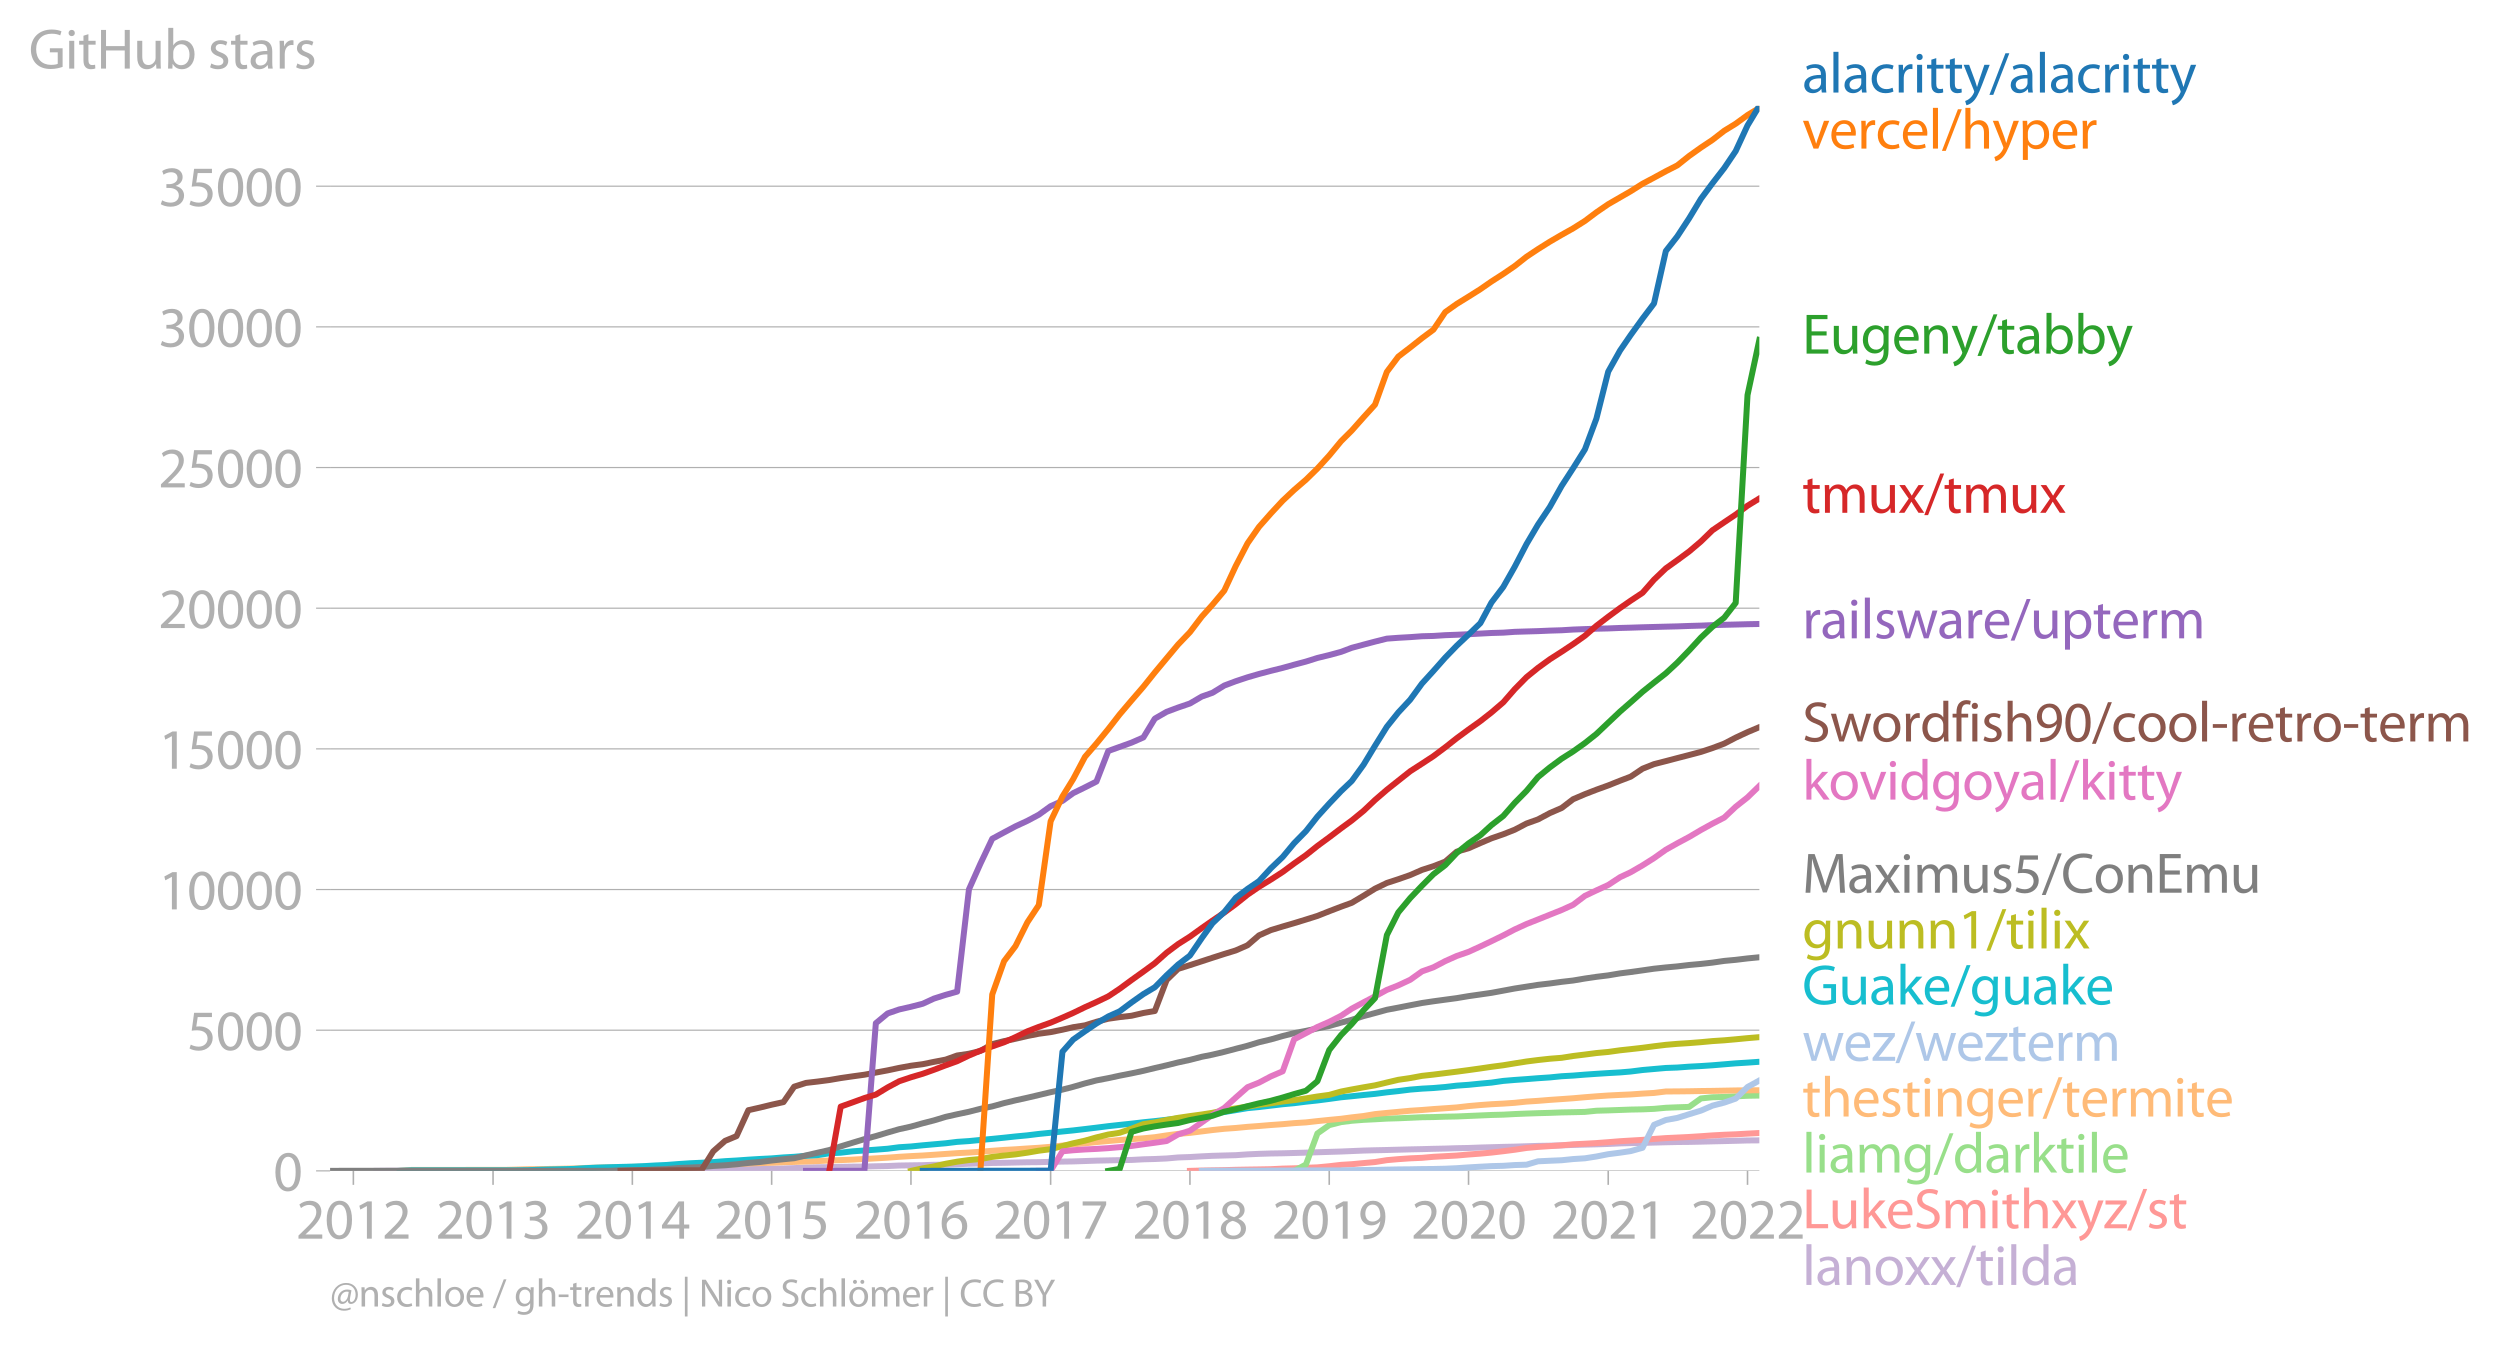 <?xml version="1.0" encoding="utf-8" standalone="no"?>
<!DOCTYPE svg PUBLIC "-//W3C//DTD SVG 1.1//EN"
  "http://www.w3.org/Graphics/SVG/1.1/DTD/svg11.dtd">
<svg xmlns:xlink="http://www.w3.org/1999/xlink" width="624.657pt" height="336.085pt" viewBox="0 0 624.657 336.085" xmlns="http://www.w3.org/2000/svg" version="1.1">
 <defs>
  <style type="text/css">*{stroke-linejoin: round; stroke-linecap: butt}</style>
 </defs>
 <g id="figure_1">
  <g id="patch_1">
   <path d="M 0 336.085 
L 624.657 336.085 
L 624.657 0 
L 0 0 
L 0 336.085 
z
" style="fill: none"/>
  </g>
  <g id="axes_1">
   <g id="patch_2">
    <path d="M 82.476 292.558 
L 439.596 292.558 
L 439.596 26.446 
L 82.476 26.446 
L 82.476 292.558 
z
" style="fill: none"/>
   </g>
   <g id="matplotlib.axis_1">
    <g id="xtick_1">
     <g id="line2d_1">
      <defs>
       <path id="mb6656a087f" d="M 0 0 
L 0 3.5 
" style="stroke: #b0b0b0; stroke-width: 0.4"/>
      </defs>
      <g>
       <use xlink:href="#mb6656a087f" x="88.293" y="292.558" style="fill: #b0b0b0; stroke: #b0b0b0; stroke-width: 0.4"/>
      </g>
     </g>
     <g id="text_1">
      <!-- 2012 -->
      <g style="fill: #b0b0b0" transform="translate(73.93 309.498)scale(0.14 -0.14)">
       <defs>
        <path id="MyriadPro-Regular-32" d="M 2944 0 
L 2944 467 
L 1075 467 
L 1075 480 
L 1408 787 
C 2285 1632 2842 2253 2842 3021 
C 2842 3616 2464 4230 1568 4230 
C 1088 4230 678 4051 390 3808 
L 570 3411 
C 762 3571 1075 3763 1453 3763 
C 2074 3763 2278 3373 2278 2950 
C 2272 2323 1792 1786 730 774 
L 288 346 
L 288 0 
L 2944 0 
z
" transform="scale(0.016)"/>
        <path id="MyriadPro-Regular-30" d="M 1677 4230 
C 832 4230 230 3462 230 2067 
C 243 691 794 -70 1606 -70 
C 2528 -70 3053 710 3053 2125 
C 3053 3450 2554 4230 1677 4230 
z
M 1645 3795 
C 2227 3795 2490 3123 2490 2099 
C 2490 1037 2214 365 1638 365 
C 1126 365 794 979 794 2061 
C 794 3194 1152 3795 1645 3795 
z
" transform="scale(0.016)"/>
        <path id="MyriadPro-Regular-31" d="M 1510 0 
L 2054 0 
L 2054 4160 
L 1574 4160 
L 666 3674 
L 774 3245 
L 1498 3635 
L 1510 3635 
L 1510 0 
z
" transform="scale(0.016)"/>
       </defs>
       <use xlink:href="#MyriadPro-Regular-32"/>
       <use xlink:href="#MyriadPro-Regular-30" x="51.3"/>
       <use xlink:href="#MyriadPro-Regular-31" x="102.6"/>
       <use xlink:href="#MyriadPro-Regular-32" x="153.9"/>
      </g>
     </g>
    </g>
    <g id="xtick_2">
     <g id="line2d_2">
      <g>
       <use xlink:href="#mb6656a087f" x="123.195" y="292.558" style="fill: #b0b0b0; stroke: #b0b0b0; stroke-width: 0.4"/>
      </g>
     </g>
     <g id="text_2">
      <!-- 2013 -->
      <g style="fill: #b0b0b0" transform="translate(108.831 309.498)scale(0.14 -0.14)">
       <defs>
        <path id="MyriadPro-Regular-33" d="M 269 211 
C 474 77 883 -70 1350 -70 
C 2349 -70 2867 512 2867 1178 
C 2867 1760 2451 2144 1939 2246 
L 1939 2259 
C 2451 2445 2707 2810 2707 3238 
C 2707 3744 2336 4230 1517 4230 
C 1069 4230 646 4070 429 3910 
L 576 3501 
C 755 3629 1075 3776 1408 3776 
C 1926 3776 2138 3482 2138 3149 
C 2138 2656 1619 2445 1210 2445 
L 896 2445 
L 896 2022 
L 1210 2022 
C 1754 2022 2278 1773 2285 1190 
C 2291 845 2067 384 1344 384 
C 954 384 582 544 422 646 
L 269 211 
z
" transform="scale(0.016)"/>
       </defs>
       <use xlink:href="#MyriadPro-Regular-32"/>
       <use xlink:href="#MyriadPro-Regular-30" x="51.3"/>
       <use xlink:href="#MyriadPro-Regular-31" x="102.6"/>
       <use xlink:href="#MyriadPro-Regular-33" x="153.9"/>
      </g>
     </g>
    </g>
    <g id="xtick_3">
     <g id="line2d_3">
      <g>
       <use xlink:href="#mb6656a087f" x="158.001" y="292.558" style="fill: #b0b0b0; stroke: #b0b0b0; stroke-width: 0.4"/>
      </g>
     </g>
     <g id="text_3">
      <!-- 2014 -->
      <g style="fill: #b0b0b0" transform="translate(143.638 309.498)scale(0.14 -0.14)">
       <defs>
        <path id="MyriadPro-Regular-34" d="M 2560 0 
L 2560 1133 
L 3142 1133 
L 3142 1574 
L 2560 1574 
L 2560 4160 
L 1952 4160 
L 96 1504 
L 96 1133 
L 2029 1133 
L 2029 0 
L 2560 0 
z
M 666 1574 
L 666 1587 
L 1683 3002 
C 1798 3194 1901 3373 2029 3616 
L 2048 3616 
C 2035 3398 2029 3181 2029 2963 
L 2029 1574 
L 666 1574 
z
" transform="scale(0.016)"/>
       </defs>
       <use xlink:href="#MyriadPro-Regular-32"/>
       <use xlink:href="#MyriadPro-Regular-30" x="51.3"/>
       <use xlink:href="#MyriadPro-Regular-31" x="102.6"/>
       <use xlink:href="#MyriadPro-Regular-34" x="153.9"/>
      </g>
     </g>
    </g>
    <g id="xtick_4">
     <g id="line2d_4">
      <g>
       <use xlink:href="#mb6656a087f" x="192.807" y="292.558" style="fill: #b0b0b0; stroke: #b0b0b0; stroke-width: 0.4"/>
      </g>
     </g>
     <g id="text_4">
      <!-- 2015 -->
      <g style="fill: #b0b0b0" transform="translate(178.444 309.498)scale(0.14 -0.14)">
       <defs>
        <path id="MyriadPro-Regular-35" d="M 2771 4160 
L 781 4160 
L 512 2163 
C 666 2182 851 2208 1088 2208 
C 1920 2208 2278 1824 2285 1286 
C 2285 730 1830 384 1299 384 
C 922 384 582 512 410 614 
L 269 186 
C 467 58 851 -70 1306 -70 
C 2208 -70 2854 538 2854 1350 
C 2854 1875 2586 2234 2259 2419 
C 2003 2573 1683 2643 1363 2643 
C 1210 2643 1120 2630 1024 2618 
L 1184 3686 
L 2771 3686 
L 2771 4160 
z
" transform="scale(0.016)"/>
       </defs>
       <use xlink:href="#MyriadPro-Regular-32"/>
       <use xlink:href="#MyriadPro-Regular-30" x="51.3"/>
       <use xlink:href="#MyriadPro-Regular-31" x="102.6"/>
       <use xlink:href="#MyriadPro-Regular-35" x="153.9"/>
      </g>
     </g>
    </g>
    <g id="xtick_5">
     <g id="line2d_5">
      <g>
       <use xlink:href="#mb6656a087f" x="227.613" y="292.558" style="fill: #b0b0b0; stroke: #b0b0b0; stroke-width: 0.4"/>
      </g>
     </g>
     <g id="text_5">
      <!-- 2016 -->
      <g style="fill: #b0b0b0" transform="translate(213.25 309.498)scale(0.14 -0.14)">
       <defs>
        <path id="MyriadPro-Regular-36" d="M 2662 4224 
C 2560 4224 2419 4218 2253 4192 
C 1728 4128 1267 3917 922 3578 
C 512 3168 218 2522 218 1702 
C 218 621 800 -70 1690 -70 
C 2554 -70 3072 634 3072 1395 
C 3072 2208 2554 2739 1818 2739 
C 1357 2739 1011 2522 813 2259 
L 794 2259 
C 890 2944 1357 3590 2240 3738 
C 2400 3763 2547 3770 2662 3763 
L 2662 4224 
z
M 1690 365 
C 1101 365 787 870 774 1555 
C 774 1658 800 1741 838 1805 
C 992 2106 1306 2317 1645 2317 
C 2163 2317 2502 1958 2502 1363 
C 2502 768 2176 365 1696 365 
L 1690 365 
z
" transform="scale(0.016)"/>
       </defs>
       <use xlink:href="#MyriadPro-Regular-32"/>
       <use xlink:href="#MyriadPro-Regular-30" x="51.3"/>
       <use xlink:href="#MyriadPro-Regular-31" x="102.6"/>
       <use xlink:href="#MyriadPro-Regular-36" x="153.9"/>
      </g>
     </g>
    </g>
    <g id="xtick_6">
     <g id="line2d_6">
      <g>
       <use xlink:href="#mb6656a087f" x="262.514" y="292.558" style="fill: #b0b0b0; stroke: #b0b0b0; stroke-width: 0.4"/>
      </g>
     </g>
     <g id="text_6">
      <!-- 2017 -->
      <g style="fill: #b0b0b0" transform="translate(248.151 309.498)scale(0.14 -0.14)">
       <defs>
        <path id="MyriadPro-Regular-37" d="M 365 4160 
L 365 3693 
L 2400 3693 
L 2400 3680 
L 595 0 
L 1178 0 
L 2989 3789 
L 2989 4160 
L 365 4160 
z
" transform="scale(0.016)"/>
       </defs>
       <use xlink:href="#MyriadPro-Regular-32"/>
       <use xlink:href="#MyriadPro-Regular-30" x="51.3"/>
       <use xlink:href="#MyriadPro-Regular-31" x="102.6"/>
       <use xlink:href="#MyriadPro-Regular-37" x="153.9"/>
      </g>
     </g>
    </g>
    <g id="xtick_7">
     <g id="line2d_7">
      <g>
       <use xlink:href="#mb6656a087f" x="297.32" y="292.558" style="fill: #b0b0b0; stroke: #b0b0b0; stroke-width: 0.4"/>
      </g>
     </g>
     <g id="text_7">
      <!-- 2018 -->
      <g style="fill: #b0b0b0" transform="translate(282.957 309.498)scale(0.14 -0.14)">
       <defs>
        <path id="MyriadPro-Regular-38" d="M 1062 2170 
C 550 1952 237 1581 237 1056 
C 237 448 762 -70 1632 -70 
C 2426 -70 3046 416 3046 1139 
C 3046 1645 2726 2010 2208 2214 
L 2208 2234 
C 2720 2477 2893 2854 2893 3206 
C 2893 3725 2490 4230 1683 4230 
C 954 4230 397 3782 397 3123 
C 397 2765 595 2406 1056 2189 
L 1062 2170 
z
M 1645 339 
C 1114 339 794 710 813 1133 
C 813 1530 1075 1850 1562 1990 
C 2125 1830 2477 1587 2477 1082 
C 2477 659 2150 339 1645 339 
z
M 1651 3827 
C 2157 3827 2355 3482 2355 3149 
C 2355 2771 2080 2515 1722 2394 
C 1242 2522 928 2746 928 3162 
C 928 3520 1184 3827 1651 3827 
z
" transform="scale(0.016)"/>
       </defs>
       <use xlink:href="#MyriadPro-Regular-32"/>
       <use xlink:href="#MyriadPro-Regular-30" x="51.3"/>
       <use xlink:href="#MyriadPro-Regular-31" x="102.6"/>
       <use xlink:href="#MyriadPro-Regular-38" x="153.9"/>
      </g>
     </g>
    </g>
    <g id="xtick_8">
     <g id="line2d_8">
      <g>
       <use xlink:href="#mb6656a087f" x="332.126" y="292.558" style="fill: #b0b0b0; stroke: #b0b0b0; stroke-width: 0.4"/>
      </g>
     </g>
     <g id="text_8">
      <!-- 2019 -->
      <g style="fill: #b0b0b0" transform="translate(317.763 309.498)scale(0.14 -0.14)">
       <defs>
        <path id="MyriadPro-Regular-39" d="M 614 -64 
C 749 -70 928 -64 1133 -32 
C 1581 19 2022 211 2342 525 
C 2752 922 3059 1562 3059 2477 
C 3059 3539 2534 4230 1683 4230 
C 832 4230 262 3539 262 2752 
C 262 2042 742 1478 1491 1478 
C 1907 1478 2240 1645 2470 1926 
L 2490 1926 
C 2413 1434 2214 1069 1939 819 
C 1702 595 1395 461 1069 416 
C 877 397 736 384 614 397 
L 614 -64 
z
M 1638 3802 
C 2227 3802 2490 3258 2490 2547 
C 2490 2458 2470 2394 2438 2342 
C 2291 2093 1997 1907 1619 1907 
C 1133 1907 819 2272 819 2790 
C 819 3379 1158 3802 1632 3802 
L 1638 3802 
z
" transform="scale(0.016)"/>
       </defs>
       <use xlink:href="#MyriadPro-Regular-32"/>
       <use xlink:href="#MyriadPro-Regular-30" x="51.3"/>
       <use xlink:href="#MyriadPro-Regular-31" x="102.6"/>
       <use xlink:href="#MyriadPro-Regular-39" x="153.9"/>
      </g>
     </g>
    </g>
    <g id="xtick_9">
     <g id="line2d_9">
      <g>
       <use xlink:href="#mb6656a087f" x="366.933" y="292.558" style="fill: #b0b0b0; stroke: #b0b0b0; stroke-width: 0.4"/>
      </g>
     </g>
     <g id="text_9">
      <!-- 2020 -->
      <g style="fill: #b0b0b0" transform="translate(352.569 309.498)scale(0.14 -0.14)">
       <use xlink:href="#MyriadPro-Regular-32"/>
       <use xlink:href="#MyriadPro-Regular-30" x="51.3"/>
       <use xlink:href="#MyriadPro-Regular-32" x="102.6"/>
       <use xlink:href="#MyriadPro-Regular-30" x="153.9"/>
      </g>
     </g>
    </g>
    <g id="xtick_10">
     <g id="line2d_10">
      <g>
       <use xlink:href="#mb6656a087f" x="401.834" y="292.558" style="fill: #b0b0b0; stroke: #b0b0b0; stroke-width: 0.4"/>
      </g>
     </g>
     <g id="text_10">
      <!-- 2021 -->
      <g style="fill: #b0b0b0" transform="translate(387.471 309.498)scale(0.14 -0.14)">
       <use xlink:href="#MyriadPro-Regular-32"/>
       <use xlink:href="#MyriadPro-Regular-30" x="51.3"/>
       <use xlink:href="#MyriadPro-Regular-32" x="102.6"/>
       <use xlink:href="#MyriadPro-Regular-31" x="153.9"/>
      </g>
     </g>
    </g>
    <g id="xtick_11">
     <g id="line2d_11">
      <g>
       <use xlink:href="#mb6656a087f" x="436.64" y="292.558" style="fill: #b0b0b0; stroke: #b0b0b0; stroke-width: 0.4"/>
      </g>
     </g>
     <g id="text_11">
      <!-- 2022 -->
      <g style="fill: #b0b0b0" transform="translate(422.277 309.498)scale(0.14 -0.14)">
       <use xlink:href="#MyriadPro-Regular-32"/>
       <use xlink:href="#MyriadPro-Regular-30" x="51.3"/>
       <use xlink:href="#MyriadPro-Regular-32" x="102.6"/>
       <use xlink:href="#MyriadPro-Regular-32" x="153.9"/>
      </g>
     </g>
    </g>
   </g>
   <g id="matplotlib.axis_2">
    <g id="ytick_1">
     <g id="line2d_12">
      <path d="M 82.476 292.558 
L 439.596 292.558 
" clip-path="url(#p2b80da3fb3)" style="fill: none; stroke: #b0b0b0; stroke-width: 0.3; stroke-linecap: square"/>
     </g>
     <g id="line2d_13">
      <defs>
       <path id="m31a02c11b0" d="M 0 0 
L -3.5 0 
" style="stroke: #b0b0b0; stroke-width: 0.3"/>
      </defs>
      <g>
       <use xlink:href="#m31a02c11b0" x="82.476" y="292.558" style="fill: #b0b0b0; stroke: #b0b0b0; stroke-width: 0.3"/>
      </g>
     </g>
     <g id="text_12">
      <!-- 0 -->
      <g style="fill: #b0b0b0" transform="translate(68.295 297.528)scale(0.14 -0.14)">
       <use xlink:href="#MyriadPro-Regular-30"/>
      </g>
     </g>
    </g>
    <g id="ytick_2">
     <g id="line2d_14">
      <path d="M 82.476 257.41 
L 439.596 257.41 
" clip-path="url(#p2b80da3fb3)" style="fill: none; stroke: #b0b0b0; stroke-width: 0.3; stroke-linecap: square"/>
     </g>
     <g id="line2d_15">
      <g>
       <use xlink:href="#m31a02c11b0" x="82.476" y="257.41" style="fill: #b0b0b0; stroke: #b0b0b0; stroke-width: 0.3"/>
      </g>
     </g>
     <g id="text_13">
      <!-- 5000 -->
      <g style="fill: #b0b0b0" transform="translate(46.75 262.38)scale(0.14 -0.14)">
       <use xlink:href="#MyriadPro-Regular-35"/>
       <use xlink:href="#MyriadPro-Regular-30" x="51.3"/>
       <use xlink:href="#MyriadPro-Regular-30" x="102.6"/>
       <use xlink:href="#MyriadPro-Regular-30" x="153.9"/>
      </g>
     </g>
    </g>
    <g id="ytick_3">
     <g id="line2d_16">
      <path d="M 82.476 222.262 
L 439.596 222.262 
" clip-path="url(#p2b80da3fb3)" style="fill: none; stroke: #b0b0b0; stroke-width: 0.3; stroke-linecap: square"/>
     </g>
     <g id="line2d_17">
      <g>
       <use xlink:href="#m31a02c11b0" x="82.476" y="222.262" style="fill: #b0b0b0; stroke: #b0b0b0; stroke-width: 0.3"/>
      </g>
     </g>
     <g id="text_14">
      <!-- 10000 -->
      <g style="fill: #b0b0b0" transform="translate(39.568 227.232)scale(0.14 -0.14)">
       <use xlink:href="#MyriadPro-Regular-31"/>
       <use xlink:href="#MyriadPro-Regular-30" x="51.3"/>
       <use xlink:href="#MyriadPro-Regular-30" x="102.6"/>
       <use xlink:href="#MyriadPro-Regular-30" x="153.9"/>
       <use xlink:href="#MyriadPro-Regular-30" x="205.2"/>
      </g>
     </g>
    </g>
    <g id="ytick_4">
     <g id="line2d_18">
      <path d="M 82.476 187.114 
L 439.596 187.114 
" clip-path="url(#p2b80da3fb3)" style="fill: none; stroke: #b0b0b0; stroke-width: 0.3; stroke-linecap: square"/>
     </g>
     <g id="line2d_19">
      <g>
       <use xlink:href="#m31a02c11b0" x="82.476" y="187.114" style="fill: #b0b0b0; stroke: #b0b0b0; stroke-width: 0.3"/>
      </g>
     </g>
     <g id="text_15">
      <!-- 15000 -->
      <g style="fill: #b0b0b0" transform="translate(39.568 192.084)scale(0.14 -0.14)">
       <use xlink:href="#MyriadPro-Regular-31"/>
       <use xlink:href="#MyriadPro-Regular-35" x="51.3"/>
       <use xlink:href="#MyriadPro-Regular-30" x="102.6"/>
       <use xlink:href="#MyriadPro-Regular-30" x="153.9"/>
       <use xlink:href="#MyriadPro-Regular-30" x="205.2"/>
      </g>
     </g>
    </g>
    <g id="ytick_5">
     <g id="line2d_20">
      <path d="M 82.476 151.967 
L 439.596 151.967 
" clip-path="url(#p2b80da3fb3)" style="fill: none; stroke: #b0b0b0; stroke-width: 0.3; stroke-linecap: square"/>
     </g>
     <g id="line2d_21">
      <g>
       <use xlink:href="#m31a02c11b0" x="82.476" y="151.967" style="fill: #b0b0b0; stroke: #b0b0b0; stroke-width: 0.3"/>
      </g>
     </g>
     <g id="text_16">
      <!-- 20000 -->
      <g style="fill: #b0b0b0" transform="translate(39.568 156.937)scale(0.14 -0.14)">
       <use xlink:href="#MyriadPro-Regular-32"/>
       <use xlink:href="#MyriadPro-Regular-30" x="51.3"/>
       <use xlink:href="#MyriadPro-Regular-30" x="102.6"/>
       <use xlink:href="#MyriadPro-Regular-30" x="153.9"/>
       <use xlink:href="#MyriadPro-Regular-30" x="205.2"/>
      </g>
     </g>
    </g>
    <g id="ytick_6">
     <g id="line2d_22">
      <path d="M 82.476 116.819 
L 439.596 116.819 
" clip-path="url(#p2b80da3fb3)" style="fill: none; stroke: #b0b0b0; stroke-width: 0.3; stroke-linecap: square"/>
     </g>
     <g id="line2d_23">
      <g>
       <use xlink:href="#m31a02c11b0" x="82.476" y="116.819" style="fill: #b0b0b0; stroke: #b0b0b0; stroke-width: 0.3"/>
      </g>
     </g>
     <g id="text_17">
      <!-- 25000 -->
      <g style="fill: #b0b0b0" transform="translate(39.568 121.789)scale(0.14 -0.14)">
       <use xlink:href="#MyriadPro-Regular-32"/>
       <use xlink:href="#MyriadPro-Regular-35" x="51.3"/>
       <use xlink:href="#MyriadPro-Regular-30" x="102.6"/>
       <use xlink:href="#MyriadPro-Regular-30" x="153.9"/>
       <use xlink:href="#MyriadPro-Regular-30" x="205.2"/>
      </g>
     </g>
    </g>
    <g id="ytick_7">
     <g id="line2d_24">
      <path d="M 82.476 81.671 
L 439.596 81.671 
" clip-path="url(#p2b80da3fb3)" style="fill: none; stroke: #b0b0b0; stroke-width: 0.3; stroke-linecap: square"/>
     </g>
     <g id="line2d_25">
      <g>
       <use xlink:href="#m31a02c11b0" x="82.476" y="81.671" style="fill: #b0b0b0; stroke: #b0b0b0; stroke-width: 0.3"/>
      </g>
     </g>
     <g id="text_18">
      <!-- 30000 -->
      <g style="fill: #b0b0b0" transform="translate(39.568 86.641)scale(0.14 -0.14)">
       <use xlink:href="#MyriadPro-Regular-33"/>
       <use xlink:href="#MyriadPro-Regular-30" x="51.3"/>
       <use xlink:href="#MyriadPro-Regular-30" x="102.6"/>
       <use xlink:href="#MyriadPro-Regular-30" x="153.9"/>
       <use xlink:href="#MyriadPro-Regular-30" x="205.2"/>
      </g>
     </g>
    </g>
    <g id="ytick_8">
     <g id="line2d_26">
      <path d="M 82.476 46.523 
L 439.596 46.523 
" clip-path="url(#p2b80da3fb3)" style="fill: none; stroke: #b0b0b0; stroke-width: 0.3; stroke-linecap: square"/>
     </g>
     <g id="line2d_27">
      <g>
       <use xlink:href="#m31a02c11b0" x="82.476" y="46.523" style="fill: #b0b0b0; stroke: #b0b0b0; stroke-width: 0.3"/>
      </g>
     </g>
     <g id="text_19">
      <!-- 35000 -->
      <g style="fill: #b0b0b0" transform="translate(39.568 51.493)scale(0.14 -0.14)">
       <use xlink:href="#MyriadPro-Regular-33"/>
       <use xlink:href="#MyriadPro-Regular-35" x="51.3"/>
       <use xlink:href="#MyriadPro-Regular-30" x="102.6"/>
       <use xlink:href="#MyriadPro-Regular-30" x="153.9"/>
       <use xlink:href="#MyriadPro-Regular-30" x="205.2"/>
      </g>
     </g>
    </g>
    <g id="text_20">
     <!-- GitHub stars -->
     <g style="fill: #b0b0b0" transform="translate(7.2 17.14)scale(0.14 -0.14)">
      <defs>
       <path id="MyriadPro-Regular-47" d="M 3770 2266 
L 2349 2266 
L 2349 1818 
L 3226 1818 
L 3226 531 
C 3098 467 2848 416 2483 416 
C 1478 416 819 1062 819 2157 
C 819 3238 1504 3891 2554 3891 
C 2989 3891 3277 3808 3507 3706 
L 3642 4160 
C 3456 4250 3066 4358 2566 4358 
C 1120 4358 237 3418 230 2131 
C 230 1459 461 883 832 525 
C 1254 122 1792 -45 2445 -45 
C 3027 -45 3520 102 3770 192 
L 3770 2266 
z
" transform="scale(0.016)"/>
       <path id="MyriadPro-Regular-69" d="M 1030 0 
L 1030 3098 
L 467 3098 
L 467 0 
L 1030 0 
z
M 749 4320 
C 544 4320 397 4166 397 3968 
C 397 3776 538 3622 736 3622 
C 960 3622 1101 3776 1094 3968 
C 1094 4166 960 4320 749 4320 
z
" transform="scale(0.016)"/>
       <path id="MyriadPro-Regular-74" d="M 595 3667 
L 595 3098 
L 115 3098 
L 115 2669 
L 595 2669 
L 595 979 
C 595 614 653 339 813 173 
C 947 19 1158 -70 1421 -70 
C 1638 -70 1811 -32 1920 13 
L 1894 435 
C 1811 410 1722 397 1568 397 
C 1254 397 1146 614 1146 998 
L 1146 2669 
L 1952 2669 
L 1952 3098 
L 1146 3098 
L 1146 3840 
L 595 3667 
z
" transform="scale(0.016)"/>
       <path id="MyriadPro-Regular-48" d="M 486 4314 
L 486 0 
L 1043 0 
L 1043 2022 
L 3130 2022 
L 3130 0 
L 3693 0 
L 3693 4314 
L 3130 4314 
L 3130 2509 
L 1043 2509 
L 1043 4314 
L 486 4314 
z
" transform="scale(0.016)"/>
       <path id="MyriadPro-Regular-75" d="M 3059 3098 
L 2496 3098 
L 2496 1197 
C 2496 1094 2477 992 2445 909 
C 2342 659 2080 397 1702 397 
C 1190 397 1011 794 1011 1382 
L 1011 3098 
L 448 3098 
L 448 1286 
C 448 198 1030 -70 1517 -70 
C 2067 -70 2394 256 2541 506 
L 2554 506 
L 2586 0 
L 3085 0 
C 3066 243 3059 525 3059 845 
L 3059 3098 
z
" transform="scale(0.016)"/>
       <path id="MyriadPro-Regular-62" d="M 467 800 
C 467 525 454 211 442 0 
L 928 0 
L 954 512 
L 973 512 
C 1203 102 1562 -70 2010 -70 
C 2701 -70 3398 480 3398 1587 
C 3405 2528 2861 3168 2093 3168 
C 1594 3168 1235 2944 1037 2598 
L 1024 2598 
L 1024 4544 
L 467 4544 
L 467 800 
z
M 1024 1798 
C 1024 1888 1043 1965 1056 2029 
C 1171 2458 1530 2720 1914 2720 
C 2515 2720 2835 2189 2835 1568 
C 2835 858 2483 378 1894 378 
C 1485 378 1158 646 1050 1037 
C 1037 1101 1024 1171 1024 1242 
L 1024 1798 
z
" transform="scale(0.016)"/>
       <path id="MyriadPro-Regular-20" transform="scale(0.016)"/>
       <path id="MyriadPro-Regular-73" d="M 250 147 
C 467 19 781 -70 1120 -70 
C 1856 -70 2278 320 2278 864 
C 2278 1325 2003 1594 1466 1798 
C 1062 1952 877 2067 877 2323 
C 877 2554 1062 2746 1395 2746 
C 1683 2746 1907 2643 2029 2566 
L 2170 2976 
C 1997 3078 1722 3168 1408 3168 
C 742 3168 339 2758 339 2259 
C 339 1888 602 1581 1158 1382 
C 1574 1229 1734 1082 1734 813 
C 1734 557 1542 352 1133 352 
C 851 352 557 467 390 576 
L 250 147 
z
" transform="scale(0.016)"/>
       <path id="MyriadPro-Regular-61" d="M 2643 1901 
C 2643 2522 2413 3168 1466 3168 
C 1075 3168 704 3059 448 2893 
L 576 2522 
C 794 2662 1094 2752 1382 2752 
C 2016 2752 2086 2291 2086 2035 
L 2086 1971 
C 890 1978 224 1568 224 819 
C 224 371 544 -70 1171 -70 
C 1613 -70 1946 147 2118 390 
L 2138 390 
L 2182 0 
L 2694 0 
C 2656 211 2643 474 2643 742 
L 2643 1901 
z
M 2099 1043 
C 2099 986 2086 922 2067 864 
C 1978 602 1722 346 1318 346 
C 1030 346 787 518 787 883 
C 787 1485 1485 1594 2099 1581 
L 2099 1043 
z
" transform="scale(0.016)"/>
       <path id="MyriadPro-Regular-72" d="M 467 0 
L 1024 0 
L 1024 1651 
C 1024 1747 1037 1837 1050 1914 
C 1126 2336 1408 2637 1805 2637 
C 1882 2637 1939 2630 1997 2618 
L 1997 3149 
C 1946 3162 1901 3168 1837 3168 
C 1459 3168 1120 2906 979 2490 
L 954 2490 
L 934 3098 
L 442 3098 
C 461 2810 467 2496 467 2131 
L 467 0 
z
" transform="scale(0.016)"/>
      </defs>
      <use xlink:href="#MyriadPro-Regular-47"/>
      <use xlink:href="#MyriadPro-Regular-69" x="64.6"/>
      <use xlink:href="#MyriadPro-Regular-74" x="88"/>
      <use xlink:href="#MyriadPro-Regular-48" x="121.1"/>
      <use xlink:href="#MyriadPro-Regular-75" x="186.3"/>
      <use xlink:href="#MyriadPro-Regular-62" x="241.4"/>
      <use xlink:href="#MyriadPro-Regular-20" x="298.3"/>
      <use xlink:href="#MyriadPro-Regular-73" x="319.5"/>
      <use xlink:href="#MyriadPro-Regular-74" x="359.1"/>
      <use xlink:href="#MyriadPro-Regular-61" x="392.2"/>
      <use xlink:href="#MyriadPro-Regular-72" x="440.4"/>
      <use xlink:href="#MyriadPro-Regular-73" x="473.1"/>
     </g>
    </g>
   </g>
   <g id="line2d_28">
    <path d="M 94.015 292.558 
L 96.971 292.523 
L 99.832 292.523 
L 102.788 292.523 
L 105.649 292.523 
L 108.605 292.523 
L 111.561 292.523 
L 114.422 292.523 
L 117.378 292.523 
L 120.238 292.523 
L 123.195 292.523 
L 126.151 292.523 
L 128.821 292.509 
L 131.777 292.509 
L 134.638 292.495 
L 137.594 292.495 
L 140.455 292.495 
L 143.411 292.488 
L 146.367 292.467 
L 149.228 292.453 
L 152.184 292.439 
L 155.045 292.404 
L 158.001 292.354 
L 160.957 292.34 
L 163.627 292.319 
L 166.583 292.291 
L 169.444 292.256 
L 172.4 292.235 
L 175.261 292.2 
L 178.217 292.186 
L 181.173 292.158 
L 184.034 292.115 
L 186.99 292.045 
L 189.851 292.024 
L 192.807 292.003 
L 195.763 291.954 
L 198.433 291.869 
L 201.389 291.715 
L 204.25 291.658 
L 207.206 291.623 
L 210.067 291.546 
L 213.023 291.497 
L 215.979 291.476 
L 218.84 291.405 
L 221.796 291.349 
L 224.657 291.223 
L 227.613 291.173 
L 230.569 291.131 
L 233.334 291.04 
L 236.291 291.012 
L 239.151 290.899 
L 242.107 290.773 
L 244.968 290.695 
L 247.924 290.583 
L 250.881 290.541 
L 253.741 290.47 
L 256.697 290.407 
L 259.558 290.379 
L 262.514 290.302 
L 265.47 290.239 
L 268.141 290.196 
L 271.097 290.098 
L 273.957 289.999 
L 276.914 289.936 
L 279.774 289.88 
L 282.73 289.824 
L 285.687 289.669 
L 288.547 289.592 
L 291.503 289.458 
L 294.364 289.205 
L 297.32 289.1 
L 300.277 288.924 
L 302.947 288.797 
L 305.903 288.713 
L 308.764 288.636 
L 311.72 288.432 
L 314.58 288.305 
L 317.537 288.214 
L 320.493 288.165 
L 323.353 288.087 
L 326.31 288.003 
L 329.17 287.905 
L 332.126 287.813 
L 335.083 287.722 
L 337.753 287.609 
L 340.709 287.483 
L 343.57 287.406 
L 346.526 287.342 
L 349.386 287.265 
L 352.343 287.188 
L 355.299 287.124 
L 358.16 287.047 
L 361.116 286.984 
L 363.976 286.892 
L 366.933 286.836 
L 369.889 286.724 
L 372.654 286.646 
L 375.61 286.562 
L 378.471 286.499 
L 381.427 286.407 
L 384.288 286.316 
L 387.244 286.267 
L 390.2 286.182 
L 393.061 286.07 
L 396.017 285.993 
L 398.878 285.929 
L 401.834 285.831 
L 404.79 285.69 
L 407.46 285.62 
L 410.416 285.564 
L 413.277 285.487 
L 416.233 285.409 
L 419.094 285.346 
L 422.05 285.318 
L 425.006 285.255 
L 427.867 285.184 
L 430.823 285.114 
L 433.684 285.044 
L 436.64 284.959 
L 439.596 284.931 
" clip-path="url(#p2b80da3fb3)" style="fill: none; stroke: #c5b0d5; stroke-width: 1.5; stroke-linecap: square"/>
   </g>
   <g id="line2d_29">
    <path d="M 297.32 292.558 
L 300.277 292.474 
L 302.947 292.425 
L 305.903 292.375 
L 308.764 292.291 
L 311.72 292.235 
L 314.58 292.193 
L 317.537 292.136 
L 320.493 291.996 
L 323.353 291.919 
L 326.31 291.792 
L 329.17 291.68 
L 332.126 291.398 
L 335.083 291.054 
L 337.753 290.892 
L 340.709 290.611 
L 343.57 290.351 
L 346.526 289.88 
L 349.386 289.627 
L 352.343 289.423 
L 355.299 289.297 
L 358.16 289.043 
L 361.116 288.882 
L 363.976 288.727 
L 366.933 288.467 
L 369.889 288.249 
L 372.654 287.989 
L 375.61 287.645 
L 378.471 287.279 
L 381.427 286.829 
L 384.288 286.569 
L 387.244 286.372 
L 390.2 286.175 
L 393.061 285.922 
L 396.017 285.775 
L 398.878 285.613 
L 401.834 285.388 
L 404.79 285.149 
L 407.46 284.987 
L 410.416 284.812 
L 413.277 284.58 
L 416.233 284.369 
L 419.094 284.235 
L 422.05 284.088 
L 425.006 283.898 
L 427.867 283.694 
L 430.823 283.532 
L 433.684 283.42 
L 436.64 283.251 
L 439.596 283.096 
" clip-path="url(#p2b80da3fb3)" style="fill: none; stroke: #ff9896; stroke-width: 1.5; stroke-linecap: square"/>
   </g>
   <g id="line2d_30">
    <path d="M 323.353 292.558 
L 326.31 290.963 
L 329.17 283.209 
L 332.126 281.128 
L 335.083 280.376 
L 337.753 280.039 
L 340.709 279.807 
L 343.57 279.666 
L 346.526 279.497 
L 349.386 279.413 
L 352.343 279.286 
L 355.299 279.153 
L 358.16 279.111 
L 361.116 279.019 
L 363.976 278.963 
L 366.933 278.837 
L 369.889 278.71 
L 372.654 278.59 
L 375.61 278.513 
L 378.471 278.359 
L 381.427 278.239 
L 384.288 278.141 
L 387.244 278.063 
L 390.2 277.951 
L 393.061 277.895 
L 396.017 277.824 
L 398.878 277.529 
L 401.834 277.445 
L 404.79 277.339 
L 407.46 277.241 
L 410.416 277.185 
L 413.277 277.065 
L 416.233 276.791 
L 419.094 276.671 
L 422.05 276.573 
L 425.006 274.457 
L 427.867 274.162 
L 430.823 274.085 
L 433.684 273.93 
L 436.64 273.796 
L 439.596 273.74 
" clip-path="url(#p2b80da3fb3)" style="fill: none; stroke: #98df8a; stroke-width: 1.5; stroke-linecap: square"/>
   </g>
   <g id="text_21">
    <!-- alacritty/alacritty -->
    <g style="fill: #1f77b4" transform="translate(450.31 23.126)scale(0.14 -0.14)">
     <defs>
      <path id="MyriadPro-Regular-6c" d="M 467 0 
L 1030 0 
L 1030 4544 
L 467 4544 
L 467 0 
z
" transform="scale(0.016)"/>
      <path id="MyriadPro-Regular-63" d="M 2579 538 
C 2419 467 2208 384 1888 384 
C 1274 384 813 826 813 1542 
C 813 2189 1197 2714 1907 2714 
C 2214 2714 2426 2643 2560 2566 
L 2688 3002 
C 2534 3078 2240 3162 1907 3162 
C 896 3162 243 2470 243 1517 
C 243 570 851 -70 1786 -70 
C 2202 -70 2528 38 2675 115 
L 2579 538 
z
" transform="scale(0.016)"/>
      <path id="MyriadPro-Regular-79" d="M 58 3098 
L 1203 243 
C 1229 173 1242 128 1242 96 
C 1242 64 1222 19 1197 -38 
C 1069 -326 877 -544 723 -666 
C 557 -806 371 -896 230 -941 
L 371 -1414 
C 512 -1389 787 -1293 1062 -1050 
C 1446 -717 1722 -173 2125 890 
L 2970 3098 
L 2374 3098 
L 1760 1280 
C 1683 1056 1619 819 1562 634 
L 1549 634 
C 1498 819 1421 1062 1350 1267 
L 672 3098 
L 58 3098 
z
" transform="scale(0.016)"/>
      <path id="MyriadPro-Regular-2f" d="M 422 -256 
L 2214 4384 
L 1779 4384 
L -6 -256 
L 422 -256 
z
" transform="scale(0.016)"/>
     </defs>
     <use xlink:href="#MyriadPro-Regular-61"/>
     <use xlink:href="#MyriadPro-Regular-6c" x="48.2"/>
     <use xlink:href="#MyriadPro-Regular-61" x="71.8"/>
     <use xlink:href="#MyriadPro-Regular-63" x="120"/>
     <use xlink:href="#MyriadPro-Regular-72" x="164.8"/>
     <use xlink:href="#MyriadPro-Regular-69" x="197.5"/>
     <use xlink:href="#MyriadPro-Regular-74" x="220.9"/>
     <use xlink:href="#MyriadPro-Regular-74" x="254"/>
     <use xlink:href="#MyriadPro-Regular-79" x="287.1"/>
     <use xlink:href="#MyriadPro-Regular-2f" x="334.2"/>
     <use xlink:href="#MyriadPro-Regular-61" x="368.5"/>
     <use xlink:href="#MyriadPro-Regular-6c" x="416.7"/>
     <use xlink:href="#MyriadPro-Regular-61" x="440.3"/>
     <use xlink:href="#MyriadPro-Regular-63" x="488.5"/>
     <use xlink:href="#MyriadPro-Regular-72" x="533.3"/>
     <use xlink:href="#MyriadPro-Regular-69" x="566"/>
     <use xlink:href="#MyriadPro-Regular-74" x="589.4"/>
     <use xlink:href="#MyriadPro-Regular-74" x="622.5"/>
     <use xlink:href="#MyriadPro-Regular-79" x="655.6"/>
    </g>
   </g>
   <g id="text_22">
    <!-- vercel/hyper -->
    <g style="fill: #ff7f0e" transform="translate(450.31 37.126)scale(0.14 -0.14)">
     <defs>
      <path id="MyriadPro-Regular-76" d="M 83 3098 
L 1261 0 
L 1798 0 
L 3014 3098 
L 2426 3098 
L 1824 1357 
C 1722 1075 1632 819 1562 563 
L 1542 563 
C 1478 819 1395 1075 1293 1357 
L 685 3098 
L 83 3098 
z
" transform="scale(0.016)"/>
      <path id="MyriadPro-Regular-65" d="M 2957 1446 
C 2963 1504 2976 1594 2976 1709 
C 2976 2278 2707 3168 1696 3168 
C 794 3168 243 2432 243 1498 
C 243 563 813 -70 1766 -70 
C 2259 -70 2598 38 2797 128 
L 2701 531 
C 2490 442 2246 371 1843 371 
C 1280 371 794 685 781 1446 
L 2957 1446 
z
M 787 1850 
C 832 2240 1082 2765 1651 2765 
C 2285 2765 2438 2208 2432 1850 
L 787 1850 
z
" transform="scale(0.016)"/>
      <path id="MyriadPro-Regular-68" d="M 467 0 
L 1030 0 
L 1030 1869 
C 1030 1978 1037 2061 1069 2138 
C 1171 2445 1459 2701 1824 2701 
C 2355 2701 2541 2278 2541 1779 
L 2541 0 
L 3104 0 
L 3104 1843 
C 3104 2912 2438 3168 2022 3168 
C 1811 3168 1613 3104 1446 3008 
C 1274 2912 1133 2771 1043 2611 
L 1030 2611 
L 1030 4544 
L 467 4544 
L 467 0 
z
" transform="scale(0.016)"/>
      <path id="MyriadPro-Regular-70" d="M 467 -1267 
L 1024 -1267 
L 1024 416 
L 1037 416 
C 1222 109 1581 -70 1990 -70 
C 2720 -70 3398 480 3398 1594 
C 3398 2534 2835 3168 2086 3168 
C 1581 3168 1216 2944 986 2566 
L 973 2566 
L 947 3098 
L 442 3098 
C 454 2803 467 2483 467 2086 
L 467 -1267 
z
M 1024 1792 
C 1024 1869 1043 1952 1062 2022 
C 1171 2445 1530 2720 1914 2720 
C 2509 2720 2835 2189 2835 1568 
C 2835 858 2490 371 1894 371 
C 1491 371 1152 640 1050 1030 
C 1037 1101 1024 1178 1024 1261 
L 1024 1792 
z
" transform="scale(0.016)"/>
     </defs>
     <use xlink:href="#MyriadPro-Regular-76"/>
     <use xlink:href="#MyriadPro-Regular-65" x="48.1"/>
     <use xlink:href="#MyriadPro-Regular-72" x="98.2"/>
     <use xlink:href="#MyriadPro-Regular-63" x="130.9"/>
     <use xlink:href="#MyriadPro-Regular-65" x="175.7"/>
     <use xlink:href="#MyriadPro-Regular-6c" x="225.8"/>
     <use xlink:href="#MyriadPro-Regular-2f" x="249.4"/>
     <use xlink:href="#MyriadPro-Regular-68" x="283.7"/>
     <use xlink:href="#MyriadPro-Regular-79" x="339.2"/>
     <use xlink:href="#MyriadPro-Regular-70" x="386.3"/>
     <use xlink:href="#MyriadPro-Regular-65" x="443.2"/>
     <use xlink:href="#MyriadPro-Regular-72" x="493.3"/>
    </g>
   </g>
   <g id="text_23">
    <!-- Eugeny/tabby -->
    <g style="fill: #2ca02c" transform="translate(450.31 88.356)scale(0.14 -0.14)">
     <defs>
      <path id="MyriadPro-Regular-45" d="M 2720 2483 
L 1043 2483 
L 1043 3846 
L 2816 3846 
L 2816 4314 
L 486 4314 
L 486 0 
L 2912 0 
L 2912 467 
L 1043 467 
L 1043 2022 
L 2720 2022 
L 2720 2483 
z
" transform="scale(0.016)"/>
      <path id="MyriadPro-Regular-67" d="M 3110 2246 
C 3110 2624 3123 2874 3136 3098 
L 2643 3098 
L 2618 2630 
L 2605 2630 
C 2470 2886 2176 3168 1638 3168 
C 928 3168 243 2573 243 1523 
C 243 666 794 13 1562 13 
C 2042 13 2374 243 2547 531 
L 2560 531 
L 2560 186 
C 2560 -595 2138 -896 1562 -896 
C 1178 -896 858 -781 653 -653 
L 512 -1082 
C 762 -1248 1171 -1338 1542 -1338 
C 1933 -1338 2368 -1248 2669 -966 
C 2970 -698 3110 -262 3110 448 
L 3110 2246 
z
M 2554 1318 
C 2554 1222 2541 1114 2509 1018 
C 2387 659 2074 442 1728 442 
C 1120 442 813 947 813 1555 
C 813 2272 1197 2726 1734 2726 
C 2144 2726 2419 2458 2522 2131 
C 2547 2054 2554 1971 2554 1875 
L 2554 1318 
z
" transform="scale(0.016)"/>
      <path id="MyriadPro-Regular-6e" d="M 467 0 
L 1030 0 
L 1030 1862 
C 1030 1958 1043 2054 1069 2125 
C 1165 2438 1453 2701 1824 2701 
C 2355 2701 2541 2285 2541 1786 
L 2541 0 
L 3104 0 
L 3104 1850 
C 3104 2912 2438 3168 2010 3168 
C 1498 3168 1139 2880 986 2586 
L 973 2586 
L 941 3098 
L 442 3098 
C 461 2842 467 2579 467 2259 
L 467 0 
z
" transform="scale(0.016)"/>
     </defs>
     <use xlink:href="#MyriadPro-Regular-45"/>
     <use xlink:href="#MyriadPro-Regular-75" x="49.2"/>
     <use xlink:href="#MyriadPro-Regular-67" x="104.3"/>
     <use xlink:href="#MyriadPro-Regular-65" x="160.2"/>
     <use xlink:href="#MyriadPro-Regular-6e" x="210.3"/>
     <use xlink:href="#MyriadPro-Regular-79" x="265.8"/>
     <use xlink:href="#MyriadPro-Regular-2f" x="312.9"/>
     <use xlink:href="#MyriadPro-Regular-74" x="347.2"/>
     <use xlink:href="#MyriadPro-Regular-61" x="380.3"/>
     <use xlink:href="#MyriadPro-Regular-62" x="428.5"/>
     <use xlink:href="#MyriadPro-Regular-62" x="485.4"/>
     <use xlink:href="#MyriadPro-Regular-79" x="542.3"/>
    </g>
   </g>
   <g id="text_24">
    <!-- tmux/tmux -->
    <g style="fill: #d62728" transform="translate(450.31 128.135)scale(0.14 -0.14)">
     <defs>
      <path id="MyriadPro-Regular-6d" d="M 467 0 
L 1018 0 
L 1018 1869 
C 1018 1965 1030 2061 1062 2144 
C 1152 2426 1408 2707 1760 2707 
C 2189 2707 2406 2349 2406 1856 
L 2406 0 
L 2957 0 
L 2957 1914 
C 2957 2016 2976 2118 3002 2195 
C 3098 2470 3347 2707 3667 2707 
C 4122 2707 4339 2349 4339 1754 
L 4339 0 
L 4890 0 
L 4890 1824 
C 4890 2899 4282 3168 3872 3168 
C 3578 3168 3373 3091 3187 2950 
C 3059 2854 2938 2720 2842 2547 
L 2829 2547 
C 2694 2912 2374 3168 1952 3168 
C 1440 3168 1152 2893 979 2598 
L 960 2598 
L 934 3098 
L 442 3098 
C 461 2842 467 2579 467 2259 
L 467 0 
z
" transform="scale(0.016)"/>
      <path id="MyriadPro-Regular-78" d="M 102 3098 
L 1152 1581 
L 51 0 
L 672 0 
L 1120 698 
C 1235 883 1344 1043 1446 1235 
L 1459 1235 
C 1568 1050 1670 877 1792 698 
L 2246 0 
L 2886 0 
L 1798 1600 
L 2854 3098 
L 2246 3098 
L 1811 2438 
C 1709 2272 1606 2112 1504 1926 
L 1485 1926 
C 1382 2099 1286 2259 1171 2432 
L 730 3098 
L 102 3098 
z
" transform="scale(0.016)"/>
     </defs>
     <use xlink:href="#MyriadPro-Regular-74"/>
     <use xlink:href="#MyriadPro-Regular-6d" x="33.1"/>
     <use xlink:href="#MyriadPro-Regular-75" x="116.5"/>
     <use xlink:href="#MyriadPro-Regular-78" x="171.6"/>
     <use xlink:href="#MyriadPro-Regular-2f" x="217.9"/>
     <use xlink:href="#MyriadPro-Regular-74" x="252.2"/>
     <use xlink:href="#MyriadPro-Regular-6d" x="285.3"/>
     <use xlink:href="#MyriadPro-Regular-75" x="368.7"/>
     <use xlink:href="#MyriadPro-Regular-78" x="423.8"/>
    </g>
   </g>
   <g id="text_25">
    <!-- railsware/upterm -->
    <g style="fill: #9467bd" transform="translate(450.31 159.494)scale(0.14 -0.14)">
     <defs>
      <path id="MyriadPro-Regular-77" d="M 115 3098 
L 1050 0 
L 1562 0 
L 2061 1472 
C 2170 1805 2266 2125 2342 2496 
L 2355 2496 
C 2432 2131 2522 1824 2630 1478 
L 3104 0 
L 3616 0 
L 4614 3098 
L 4058 3098 
L 3616 1542 
C 3514 1178 3430 851 3379 538 
L 3360 538 
C 3290 851 3200 1178 3085 1549 
L 2605 3098 
L 2131 3098 
L 1626 1523 
C 1523 1184 1421 851 1350 538 
L 1331 538 
C 1274 858 1190 1178 1101 1523 
L 691 3098 
L 115 3098 
z
" transform="scale(0.016)"/>
     </defs>
     <use xlink:href="#MyriadPro-Regular-72"/>
     <use xlink:href="#MyriadPro-Regular-61" x="32.7"/>
     <use xlink:href="#MyriadPro-Regular-69" x="80.9"/>
     <use xlink:href="#MyriadPro-Regular-6c" x="104.3"/>
     <use xlink:href="#MyriadPro-Regular-73" x="127.9"/>
     <use xlink:href="#MyriadPro-Regular-77" x="167.5"/>
     <use xlink:href="#MyriadPro-Regular-61" x="241.1"/>
     <use xlink:href="#MyriadPro-Regular-72" x="289.3"/>
     <use xlink:href="#MyriadPro-Regular-65" x="322"/>
     <use xlink:href="#MyriadPro-Regular-2f" x="372.1"/>
     <use xlink:href="#MyriadPro-Regular-75" x="406.4"/>
     <use xlink:href="#MyriadPro-Regular-70" x="461.5"/>
     <use xlink:href="#MyriadPro-Regular-74" x="518.4"/>
     <use xlink:href="#MyriadPro-Regular-65" x="551.5"/>
     <use xlink:href="#MyriadPro-Regular-72" x="601.6"/>
     <use xlink:href="#MyriadPro-Regular-6d" x="634.3"/>
    </g>
   </g>
   <g id="text_26">
    <!-- Swordfish90/cool-retro-term -->
    <g style="fill: #8c564b" transform="translate(450.31 185.272)scale(0.14 -0.14)">
     <defs>
      <path id="MyriadPro-Regular-53" d="M 269 211 
C 499 58 954 -70 1370 -70 
C 2387 -70 2880 512 2880 1178 
C 2880 1811 2509 2163 1779 2445 
C 1184 2675 922 2874 922 3277 
C 922 3571 1146 3923 1734 3923 
C 2125 3923 2413 3795 2554 3718 
L 2707 4173 
C 2515 4282 2195 4384 1754 4384 
C 915 4384 358 3885 358 3213 
C 358 2605 794 2240 1498 1990 
C 2080 1766 2310 1536 2310 1133 
C 2310 698 1978 397 1408 397 
C 1024 397 659 525 410 678 
L 269 211 
z
" transform="scale(0.016)"/>
      <path id="MyriadPro-Regular-6f" d="M 1779 3168 
C 922 3168 243 2560 243 1523 
C 243 544 890 -70 1728 -70 
C 2477 -70 3270 429 3270 1574 
C 3270 2522 2669 3168 1779 3168 
z
M 1766 2746 
C 2432 2746 2694 2080 2694 1555 
C 2694 858 2291 352 1754 352 
C 1203 352 813 864 813 1542 
C 813 2131 1101 2746 1766 2746 
z
" transform="scale(0.016)"/>
      <path id="MyriadPro-Regular-64" d="M 2579 4544 
L 2579 2694 
L 2566 2694 
C 2426 2944 2106 3168 1632 3168 
C 877 3168 237 2534 243 1504 
C 243 563 819 -70 1568 -70 
C 2074 -70 2451 192 2624 538 
L 2637 538 
L 2662 0 
L 3168 0 
C 3149 211 3142 525 3142 800 
L 3142 4544 
L 2579 4544 
z
M 2579 1299 
C 2579 1210 2573 1133 2554 1056 
C 2451 634 2106 384 1728 384 
C 1120 384 813 902 813 1530 
C 813 2214 1158 2726 1741 2726 
C 2163 2726 2470 2432 2554 2074 
C 2573 2003 2579 1907 2579 1837 
L 2579 1299 
z
" transform="scale(0.016)"/>
      <path id="MyriadPro-Regular-66" d="M 1082 0 
L 1082 2669 
L 1830 2669 
L 1830 3098 
L 1082 3098 
L 1082 3264 
C 1082 3738 1203 4160 1683 4160 
C 1843 4160 1958 4128 2042 4090 
L 2118 4525 
C 2010 4570 1837 4614 1638 4614 
C 1376 4614 1094 4531 883 4326 
C 621 4077 525 3680 525 3245 
L 525 3098 
L 90 3098 
L 90 2669 
L 525 2669 
L 525 0 
L 1082 0 
z
" transform="scale(0.016)"/>
      <path id="MyriadPro-Regular-2d" d="M 192 1939 
L 192 1523 
L 1773 1523 
L 1773 1939 
L 192 1939 
z
" transform="scale(0.016)"/>
     </defs>
     <use xlink:href="#MyriadPro-Regular-53"/>
     <use xlink:href="#MyriadPro-Regular-77" x="49.3"/>
     <use xlink:href="#MyriadPro-Regular-6f" x="122.9"/>
     <use xlink:href="#MyriadPro-Regular-72" x="177.8"/>
     <use xlink:href="#MyriadPro-Regular-64" x="210.5"/>
     <use xlink:href="#MyriadPro-Regular-66" x="266.9"/>
     <use xlink:href="#MyriadPro-Regular-69" x="296.1"/>
     <use xlink:href="#MyriadPro-Regular-73" x="319.5"/>
     <use xlink:href="#MyriadPro-Regular-68" x="359.1"/>
     <use xlink:href="#MyriadPro-Regular-39" x="414.6"/>
     <use xlink:href="#MyriadPro-Regular-30" x="465.9"/>
     <use xlink:href="#MyriadPro-Regular-2f" x="517.2"/>
     <use xlink:href="#MyriadPro-Regular-63" x="551.5"/>
     <use xlink:href="#MyriadPro-Regular-6f" x="596.3"/>
     <use xlink:href="#MyriadPro-Regular-6f" x="651.2"/>
     <use xlink:href="#MyriadPro-Regular-6c" x="706.1"/>
     <use xlink:href="#MyriadPro-Regular-2d" x="729.7"/>
     <use xlink:href="#MyriadPro-Regular-72" x="760.4"/>
     <use xlink:href="#MyriadPro-Regular-65" x="793.1"/>
     <use xlink:href="#MyriadPro-Regular-74" x="843.2"/>
     <use xlink:href="#MyriadPro-Regular-72" x="876.3"/>
     <use xlink:href="#MyriadPro-Regular-6f" x="909"/>
     <use xlink:href="#MyriadPro-Regular-2d" x="963.9"/>
     <use xlink:href="#MyriadPro-Regular-74" x="994.6"/>
     <use xlink:href="#MyriadPro-Regular-65" x="1027.7"/>
     <use xlink:href="#MyriadPro-Regular-72" x="1077.8"/>
     <use xlink:href="#MyriadPro-Regular-6d" x="1110.5"/>
    </g>
   </g>
   <g id="text_27">
    <!-- kovidgoyal/kitty -->
    <g style="fill: #e377c2" transform="translate(450.31 199.796)scale(0.14 -0.14)">
     <defs>
      <path id="MyriadPro-Regular-6b" d="M 1024 4544 
L 467 4544 
L 467 0 
L 1024 0 
L 1024 1165 
L 1312 1485 
L 2381 0 
L 3066 0 
L 1702 1824 
L 2899 3098 
L 2221 3098 
L 1312 2029 
C 1222 1920 1114 1786 1037 1677 
L 1024 1677 
L 1024 4544 
z
" transform="scale(0.016)"/>
     </defs>
     <use xlink:href="#MyriadPro-Regular-6b"/>
     <use xlink:href="#MyriadPro-Regular-6f" x="46.9"/>
     <use xlink:href="#MyriadPro-Regular-76" x="101.8"/>
     <use xlink:href="#MyriadPro-Regular-69" x="149.9"/>
     <use xlink:href="#MyriadPro-Regular-64" x="173.3"/>
     <use xlink:href="#MyriadPro-Regular-67" x="229.7"/>
     <use xlink:href="#MyriadPro-Regular-6f" x="285.6"/>
     <use xlink:href="#MyriadPro-Regular-79" x="340.5"/>
     <use xlink:href="#MyriadPro-Regular-61" x="387.6"/>
     <use xlink:href="#MyriadPro-Regular-6c" x="435.8"/>
     <use xlink:href="#MyriadPro-Regular-2f" x="459.4"/>
     <use xlink:href="#MyriadPro-Regular-6b" x="493.7"/>
     <use xlink:href="#MyriadPro-Regular-69" x="540.6"/>
     <use xlink:href="#MyriadPro-Regular-74" x="564"/>
     <use xlink:href="#MyriadPro-Regular-74" x="597.1"/>
     <use xlink:href="#MyriadPro-Regular-79" x="630.2"/>
    </g>
   </g>
   <g id="text_28">
    <!-- Maximus5/ConEmu -->
    <g style="fill: #7f7f7f" transform="translate(450.31 223.056)scale(0.14 -0.14)">
     <defs>
      <path id="MyriadPro-Regular-4d" d="M 4230 0 
L 4774 0 
L 4506 4314 
L 3795 4314 
L 3027 2227 
C 2835 1683 2682 1210 2573 774 
L 2554 774 
C 2445 1222 2298 1696 2118 2227 
L 1382 4314 
L 672 4314 
L 371 0 
L 902 0 
L 1018 1850 
C 1056 2496 1088 3219 1101 3757 
L 1114 3757 
C 1235 3245 1408 2688 1613 2080 
L 2310 26 
L 2733 26 
L 3494 2118 
C 3712 2707 3891 3251 4038 3757 
L 4058 3757 
C 4051 3219 4090 2496 4122 1894 
L 4230 0 
z
" transform="scale(0.016)"/>
      <path id="MyriadPro-Regular-43" d="M 3386 582 
C 3162 474 2816 403 2477 403 
C 1427 403 819 1082 819 2138 
C 819 3270 1491 3917 2502 3917 
C 2861 3917 3162 3840 3373 3738 
L 3507 4192 
C 3360 4269 3021 4384 2483 4384 
C 1146 4384 230 3469 230 2118 
C 230 704 1146 -70 2362 -70 
C 2886 -70 3296 38 3501 141 
L 3386 582 
z
" transform="scale(0.016)"/>
     </defs>
     <use xlink:href="#MyriadPro-Regular-4d"/>
     <use xlink:href="#MyriadPro-Regular-61" x="80.4"/>
     <use xlink:href="#MyriadPro-Regular-78" x="128.6"/>
     <use xlink:href="#MyriadPro-Regular-69" x="174.9"/>
     <use xlink:href="#MyriadPro-Regular-6d" x="198.3"/>
     <use xlink:href="#MyriadPro-Regular-75" x="281.7"/>
     <use xlink:href="#MyriadPro-Regular-73" x="336.8"/>
     <use xlink:href="#MyriadPro-Regular-35" x="376.4"/>
     <use xlink:href="#MyriadPro-Regular-2f" x="427.7"/>
     <use xlink:href="#MyriadPro-Regular-43" x="462"/>
     <use xlink:href="#MyriadPro-Regular-6f" x="520"/>
     <use xlink:href="#MyriadPro-Regular-6e" x="574.9"/>
     <use xlink:href="#MyriadPro-Regular-45" x="630.4"/>
     <use xlink:href="#MyriadPro-Regular-6d" x="679.6"/>
     <use xlink:href="#MyriadPro-Regular-75" x="763"/>
    </g>
   </g>
   <g id="text_29">
    <!-- gnunn1/tilix -->
    <g style="fill: #bcbd22" transform="translate(450.31 236.979)scale(0.14 -0.14)">
     <use xlink:href="#MyriadPro-Regular-67"/>
     <use xlink:href="#MyriadPro-Regular-6e" x="55.9"/>
     <use xlink:href="#MyriadPro-Regular-75" x="111.4"/>
     <use xlink:href="#MyriadPro-Regular-6e" x="166.5"/>
     <use xlink:href="#MyriadPro-Regular-6e" x="222"/>
     <use xlink:href="#MyriadPro-Regular-31" x="277.5"/>
     <use xlink:href="#MyriadPro-Regular-2f" x="328.8"/>
     <use xlink:href="#MyriadPro-Regular-74" x="363.1"/>
     <use xlink:href="#MyriadPro-Regular-69" x="396.2"/>
     <use xlink:href="#MyriadPro-Regular-6c" x="419.6"/>
     <use xlink:href="#MyriadPro-Regular-69" x="443.2"/>
     <use xlink:href="#MyriadPro-Regular-78" x="466.6"/>
    </g>
   </g>
   <g id="text_30">
    <!-- Guake/guake -->
    <g style="fill: #17becf" transform="translate(450.31 250.979)scale(0.14 -0.14)">
     <use xlink:href="#MyriadPro-Regular-47"/>
     <use xlink:href="#MyriadPro-Regular-75" x="64.6"/>
     <use xlink:href="#MyriadPro-Regular-61" x="119.7"/>
     <use xlink:href="#MyriadPro-Regular-6b" x="167.9"/>
     <use xlink:href="#MyriadPro-Regular-65" x="214.8"/>
     <use xlink:href="#MyriadPro-Regular-2f" x="264.9"/>
     <use xlink:href="#MyriadPro-Regular-67" x="299.2"/>
     <use xlink:href="#MyriadPro-Regular-75" x="355.1"/>
     <use xlink:href="#MyriadPro-Regular-61" x="410.2"/>
     <use xlink:href="#MyriadPro-Regular-6b" x="458.4"/>
     <use xlink:href="#MyriadPro-Regular-65" x="505.3"/>
    </g>
   </g>
   <g id="text_31">
    <!-- wez/wezterm -->
    <g style="fill: #aec7e8" transform="translate(450.31 265.056)scale(0.14 -0.14)">
     <defs>
      <path id="MyriadPro-Regular-7a" d="M 115 0 
L 2630 0 
L 2630 448 
L 819 448 
L 819 461 
C 960 621 1088 774 1216 947 
L 2598 2746 
L 2605 3098 
L 243 3098 
L 243 2643 
L 1920 2643 
L 1920 2630 
C 1779 2464 1651 2317 1517 2150 
L 115 326 
L 115 0 
z
" transform="scale(0.016)"/>
     </defs>
     <use xlink:href="#MyriadPro-Regular-77"/>
     <use xlink:href="#MyriadPro-Regular-65" x="73.6"/>
     <use xlink:href="#MyriadPro-Regular-7a" x="123.7"/>
     <use xlink:href="#MyriadPro-Regular-2f" x="166.5"/>
     <use xlink:href="#MyriadPro-Regular-77" x="200.8"/>
     <use xlink:href="#MyriadPro-Regular-65" x="274.4"/>
     <use xlink:href="#MyriadPro-Regular-7a" x="324.5"/>
     <use xlink:href="#MyriadPro-Regular-74" x="367.3"/>
     <use xlink:href="#MyriadPro-Regular-65" x="400.4"/>
     <use xlink:href="#MyriadPro-Regular-72" x="450.5"/>
     <use xlink:href="#MyriadPro-Regular-6d" x="483.2"/>
    </g>
   </g>
   <g id="text_32">
    <!-- thestinger/termite -->
    <g style="fill: #ffbb78" transform="translate(450.31 278.979)scale(0.14 -0.14)">
     <use xlink:href="#MyriadPro-Regular-74"/>
     <use xlink:href="#MyriadPro-Regular-68" x="33.1"/>
     <use xlink:href="#MyriadPro-Regular-65" x="88.6"/>
     <use xlink:href="#MyriadPro-Regular-73" x="138.7"/>
     <use xlink:href="#MyriadPro-Regular-74" x="178.3"/>
     <use xlink:href="#MyriadPro-Regular-69" x="211.4"/>
     <use xlink:href="#MyriadPro-Regular-6e" x="234.8"/>
     <use xlink:href="#MyriadPro-Regular-67" x="290.3"/>
     <use xlink:href="#MyriadPro-Regular-65" x="346.2"/>
     <use xlink:href="#MyriadPro-Regular-72" x="396.3"/>
     <use xlink:href="#MyriadPro-Regular-2f" x="429"/>
     <use xlink:href="#MyriadPro-Regular-74" x="463.3"/>
     <use xlink:href="#MyriadPro-Regular-65" x="496.4"/>
     <use xlink:href="#MyriadPro-Regular-72" x="546.5"/>
     <use xlink:href="#MyriadPro-Regular-6d" x="579.2"/>
     <use xlink:href="#MyriadPro-Regular-69" x="662.6"/>
     <use xlink:href="#MyriadPro-Regular-74" x="686"/>
     <use xlink:href="#MyriadPro-Regular-65" x="719.1"/>
    </g>
   </g>
   <g id="text_33">
    <!-- liamg/darktile -->
    <g style="fill: #98df8a" transform="translate(450.31 292.979)scale(0.14 -0.14)">
     <use xlink:href="#MyriadPro-Regular-6c"/>
     <use xlink:href="#MyriadPro-Regular-69" x="23.6"/>
     <use xlink:href="#MyriadPro-Regular-61" x="47"/>
     <use xlink:href="#MyriadPro-Regular-6d" x="95.2"/>
     <use xlink:href="#MyriadPro-Regular-67" x="178.6"/>
     <use xlink:href="#MyriadPro-Regular-2f" x="234.5"/>
     <use xlink:href="#MyriadPro-Regular-64" x="268.8"/>
     <use xlink:href="#MyriadPro-Regular-61" x="325.2"/>
     <use xlink:href="#MyriadPro-Regular-72" x="373.4"/>
     <use xlink:href="#MyriadPro-Regular-6b" x="406.1"/>
     <use xlink:href="#MyriadPro-Regular-74" x="453"/>
     <use xlink:href="#MyriadPro-Regular-69" x="486.1"/>
     <use xlink:href="#MyriadPro-Regular-6c" x="509.5"/>
     <use xlink:href="#MyriadPro-Regular-65" x="533.1"/>
    </g>
   </g>
   <g id="text_34">
    <!-- LukeSmithxyz/st -->
    <g style="fill: #ff9896" transform="translate(450.31 306.896)scale(0.14 -0.14)">
     <defs>
      <path id="MyriadPro-Regular-4c" d="M 486 0 
L 2886 0 
L 2886 467 
L 1043 467 
L 1043 4314 
L 486 4314 
L 486 0 
z
" transform="scale(0.016)"/>
     </defs>
     <use xlink:href="#MyriadPro-Regular-4c"/>
     <use xlink:href="#MyriadPro-Regular-75" x="47.2"/>
     <use xlink:href="#MyriadPro-Regular-6b" x="102.3"/>
     <use xlink:href="#MyriadPro-Regular-65" x="149.2"/>
     <use xlink:href="#MyriadPro-Regular-53" x="199.3"/>
     <use xlink:href="#MyriadPro-Regular-6d" x="248.6"/>
     <use xlink:href="#MyriadPro-Regular-69" x="332"/>
     <use xlink:href="#MyriadPro-Regular-74" x="355.4"/>
     <use xlink:href="#MyriadPro-Regular-68" x="388.5"/>
     <use xlink:href="#MyriadPro-Regular-78" x="444"/>
     <use xlink:href="#MyriadPro-Regular-79" x="490.3"/>
     <use xlink:href="#MyriadPro-Regular-7a" x="537.4"/>
     <use xlink:href="#MyriadPro-Regular-2f" x="580.2"/>
     <use xlink:href="#MyriadPro-Regular-73" x="614.5"/>
     <use xlink:href="#MyriadPro-Regular-74" x="654.1"/>
    </g>
   </g>
   <g id="text_35">
    <!-- lanoxx/tilda -->
    <g style="fill: #c5b0d5" transform="translate(450.31 321.056)scale(0.14 -0.14)">
     <use xlink:href="#MyriadPro-Regular-6c"/>
     <use xlink:href="#MyriadPro-Regular-61" x="23.6"/>
     <use xlink:href="#MyriadPro-Regular-6e" x="71.8"/>
     <use xlink:href="#MyriadPro-Regular-6f" x="127.3"/>
     <use xlink:href="#MyriadPro-Regular-78" x="182.2"/>
     <use xlink:href="#MyriadPro-Regular-78" x="228.5"/>
     <use xlink:href="#MyriadPro-Regular-2f" x="274.8"/>
     <use xlink:href="#MyriadPro-Regular-74" x="309.1"/>
     <use xlink:href="#MyriadPro-Regular-69" x="342.2"/>
     <use xlink:href="#MyriadPro-Regular-6c" x="365.6"/>
     <use xlink:href="#MyriadPro-Regular-64" x="389.2"/>
     <use xlink:href="#MyriadPro-Regular-61" x="445.6"/>
    </g>
   </g>
   <g id="text_36">
    <!-- @nschloe / gh-trends | Nico Schlömer | CC BY -->
    <g style="fill: #b0b0b0" transform="translate(82.476 326.456)scale(0.097 -0.097)">
     <defs>
      <path id="MyriadPro-Regular-40" d="M 2867 1632 
C 2797 1235 2458 762 2086 762 
C 1805 762 1664 966 1664 1248 
C 1664 1869 2118 2400 2682 2400 
C 2829 2400 2938 2374 3002 2355 
L 2867 1632 
z
M 3251 -141 
C 2989 -288 2650 -365 2285 -365 
C 1338 -365 640 301 640 1370 
C 640 2669 1517 3501 2560 3501 
C 3552 3501 4109 2829 4109 1901 
C 4109 1158 3744 723 3418 730 
C 3206 736 3130 960 3226 1446 
L 3443 2605 
C 3277 2682 3034 2739 2758 2739 
C 1869 2739 1242 2016 1242 1222 
C 1242 717 1562 416 1933 416 
C 2317 416 2611 602 2835 979 
L 2861 979 
C 2842 589 3078 416 3334 416 
C 3936 416 4474 979 4474 1939 
C 4474 3008 3725 3795 2611 3795 
C 1190 3795 275 2650 275 1331 
C 275 96 1165 -672 2214 -672 
C 2643 -672 3002 -602 3354 -416 
L 3251 -141 
z
" transform="scale(0.016)"/>
      <path id="MyriadPro-Regular-7c" d="M 550 4800 
L 550 -1600 
L 979 -1600 
L 979 4800 
L 550 4800 
z
" transform="scale(0.016)"/>
      <path id="MyriadPro-Regular-4e" d="M 1011 0 
L 1011 1843 
C 1011 2560 998 3078 966 3622 
L 986 3629 
C 1203 3162 1491 2669 1792 2189 
L 3162 0 
L 3725 0 
L 3725 4314 
L 3200 4314 
L 3200 2509 
C 3200 1837 3213 1312 3264 736 
L 3251 730 
C 3046 1171 2797 1626 2477 2131 
L 1094 4314 
L 486 4314 
L 486 0 
L 1011 0 
z
" transform="scale(0.016)"/>
      <path id="MyriadPro-Regular-f6" d="M 1165 3648 
C 1350 3648 1478 3802 1478 3974 
C 1478 4160 1344 4301 1165 4301 
C 986 4301 838 4154 838 3974 
C 838 3802 973 3648 1158 3648 
L 1165 3648 
z
M 2349 3648 
C 2534 3648 2662 3802 2662 3974 
C 2662 4160 2528 4301 2349 4301 
C 2170 4301 2029 4154 2029 3974 
C 2029 3802 2157 3648 2342 3648 
L 2349 3648 
z
M 1779 3168 
C 922 3168 243 2560 243 1523 
C 243 544 890 -70 1728 -70 
C 2477 -70 3270 429 3270 1574 
C 3270 2522 2669 3168 1779 3168 
z
M 1766 2746 
C 2432 2746 2694 2080 2694 1555 
C 2694 858 2291 352 1754 352 
C 1203 352 813 864 813 1542 
C 813 2131 1101 2746 1766 2746 
z
" transform="scale(0.016)"/>
      <path id="MyriadPro-Regular-42" d="M 486 13 
C 672 -13 966 -38 1350 -38 
C 2054 -38 2541 90 2842 365 
C 3059 576 3206 858 3206 1229 
C 3206 1869 2726 2208 2317 2310 
L 2317 2323 
C 2771 2490 3046 2854 3046 3270 
C 3046 3610 2912 3866 2688 4032 
C 2419 4250 2061 4346 1504 4346 
C 1114 4346 730 4307 486 4256 
L 486 13 
z
M 1043 3878 
C 1133 3898 1280 3917 1536 3917 
C 2099 3917 2483 3718 2483 3213 
C 2483 2797 2138 2490 1549 2490 
L 1043 2490 
L 1043 3878 
z
M 1043 2067 
L 1504 2067 
C 2112 2067 2618 1824 2618 1235 
C 2618 608 2086 397 1510 397 
C 1312 397 1152 403 1043 422 
L 1043 2067 
z
" transform="scale(0.016)"/>
      <path id="MyriadPro-Regular-59" d="M 2010 0 
L 2010 1837 
L 3456 4314 
L 2822 4314 
L 2202 3123 
C 2035 2797 1888 2515 1766 2234 
L 1754 2234 
C 1619 2534 1491 2797 1325 3123 
L 717 4314 
L 83 4314 
L 1446 1830 
L 1446 0 
L 2010 0 
z
" transform="scale(0.016)"/>
     </defs>
     <use xlink:href="#MyriadPro-Regular-40"/>
     <use xlink:href="#MyriadPro-Regular-6e" x="73.7"/>
     <use xlink:href="#MyriadPro-Regular-73" x="129.2"/>
     <use xlink:href="#MyriadPro-Regular-63" x="168.8"/>
     <use xlink:href="#MyriadPro-Regular-68" x="213.6"/>
     <use xlink:href="#MyriadPro-Regular-6c" x="269.1"/>
     <use xlink:href="#MyriadPro-Regular-6f" x="292.7"/>
     <use xlink:href="#MyriadPro-Regular-65" x="347.6"/>
     <use xlink:href="#MyriadPro-Regular-20" x="397.7"/>
     <use xlink:href="#MyriadPro-Regular-2f" x="418.9"/>
     <use xlink:href="#MyriadPro-Regular-20" x="453.2"/>
     <use xlink:href="#MyriadPro-Regular-67" x="474.4"/>
     <use xlink:href="#MyriadPro-Regular-68" x="530.3"/>
     <use xlink:href="#MyriadPro-Regular-2d" x="585.8"/>
     <use xlink:href="#MyriadPro-Regular-74" x="616.5"/>
     <use xlink:href="#MyriadPro-Regular-72" x="649.6"/>
     <use xlink:href="#MyriadPro-Regular-65" x="682.3"/>
     <use xlink:href="#MyriadPro-Regular-6e" x="732.4"/>
     <use xlink:href="#MyriadPro-Regular-64" x="787.9"/>
     <use xlink:href="#MyriadPro-Regular-73" x="844.3"/>
     <use xlink:href="#MyriadPro-Regular-20" x="883.9"/>
     <use xlink:href="#MyriadPro-Regular-7c" x="905.1"/>
     <use xlink:href="#MyriadPro-Regular-20" x="929"/>
     <use xlink:href="#MyriadPro-Regular-4e" x="950.2"/>
     <use xlink:href="#MyriadPro-Regular-69" x="1016"/>
     <use xlink:href="#MyriadPro-Regular-63" x="1039.4"/>
     <use xlink:href="#MyriadPro-Regular-6f" x="1084.2"/>
     <use xlink:href="#MyriadPro-Regular-20" x="1139.1"/>
     <use xlink:href="#MyriadPro-Regular-53" x="1160.3"/>
     <use xlink:href="#MyriadPro-Regular-63" x="1209.6"/>
     <use xlink:href="#MyriadPro-Regular-68" x="1254.4"/>
     <use xlink:href="#MyriadPro-Regular-6c" x="1309.9"/>
     <use xlink:href="#MyriadPro-Regular-f6" x="1333.5"/>
     <use xlink:href="#MyriadPro-Regular-6d" x="1388.4"/>
     <use xlink:href="#MyriadPro-Regular-65" x="1471.8"/>
     <use xlink:href="#MyriadPro-Regular-72" x="1521.9"/>
     <use xlink:href="#MyriadPro-Regular-20" x="1554.6"/>
     <use xlink:href="#MyriadPro-Regular-7c" x="1575.8"/>
     <use xlink:href="#MyriadPro-Regular-20" x="1599.7"/>
     <use xlink:href="#MyriadPro-Regular-43" x="1620.9"/>
     <use xlink:href="#MyriadPro-Regular-43" x="1678.9"/>
     <use xlink:href="#MyriadPro-Regular-20" x="1736.9"/>
     <use xlink:href="#MyriadPro-Regular-42" x="1758.1"/>
     <use xlink:href="#MyriadPro-Regular-59" x="1812.3"/>
    </g>
   </g>
   <g id="line2d_31">
    <path d="M 99.832 292.558 
L 102.788 292.326 
L 105.649 292.326 
L 108.605 292.326 
L 111.561 292.326 
L 114.422 292.319 
L 117.378 292.312 
L 120.238 292.312 
L 123.195 292.312 
L 126.151 292.312 
L 128.821 292.242 
L 131.777 292.151 
L 134.638 292.122 
L 137.594 292.073 
L 140.455 292.024 
L 143.411 291.961 
L 146.367 291.827 
L 149.228 291.743 
L 152.184 291.673 
L 155.045 291.623 
L 158.001 291.56 
L 160.957 291.525 
L 163.627 291.462 
L 166.583 291.349 
L 169.444 291.279 
L 172.4 291.195 
L 175.261 291.138 
L 178.217 291.04 
L 181.173 290.963 
L 184.034 290.892 
L 186.99 290.724 
L 189.851 290.625 
L 192.807 290.527 
L 195.763 290.393 
L 198.433 290.323 
L 201.389 290.217 
L 204.25 290.119 
L 207.206 289.957 
L 210.067 289.859 
L 213.023 289.746 
L 215.979 289.585 
L 218.84 289.43 
L 221.796 289.254 
L 224.657 289.043 
L 227.613 288.868 
L 230.569 288.72 
L 233.334 288.537 
L 236.291 288.326 
L 239.151 288.13 
L 242.107 287.982 
L 244.968 287.778 
L 247.924 287.539 
L 250.881 287.321 
L 253.741 287.167 
L 256.697 286.963 
L 259.558 286.787 
L 262.514 286.541 
L 265.47 286.232 
L 268.141 285.943 
L 271.097 285.669 
L 273.957 285.367 
L 276.914 285.1 
L 279.774 284.847 
L 282.73 284.629 
L 285.687 284.418 
L 288.547 284.144 
L 291.503 283.694 
L 294.364 283.314 
L 297.32 283.061 
L 300.277 282.696 
L 302.947 282.358 
L 305.903 282.042 
L 308.764 281.838 
L 311.72 281.557 
L 314.58 281.346 
L 317.537 281.1 
L 320.493 280.889 
L 323.353 280.629 
L 326.31 280.446 
L 329.17 280.123 
L 332.126 279.821 
L 335.083 279.539 
L 337.753 279.188 
L 340.709 278.851 
L 343.57 278.373 
L 346.526 278.077 
L 349.386 277.81 
L 352.343 277.536 
L 355.299 277.346 
L 358.16 277.114 
L 361.116 276.91 
L 363.976 276.707 
L 366.933 276.369 
L 369.889 276.109 
L 372.654 275.905 
L 375.61 275.751 
L 378.471 275.554 
L 381.427 275.244 
L 384.288 275.062 
L 387.244 274.823 
L 390.2 274.619 
L 393.061 274.415 
L 396.017 274.155 
L 398.878 273.93 
L 401.834 273.726 
L 404.79 273.578 
L 407.46 273.459 
L 410.416 273.248 
L 413.277 273.086 
L 416.233 272.721 
L 419.094 272.7 
L 422.05 272.665 
L 425.006 272.608 
L 427.867 272.573 
L 430.823 272.517 
L 433.684 272.461 
L 436.64 272.433 
L 439.596 272.411 
" clip-path="url(#p2b80da3fb3)" style="fill: none; stroke: #ffbb78; stroke-width: 1.5; stroke-linecap: square"/>
   </g>
   <g id="line2d_32">
    <path d="M 300.277 292.558 
L 302.947 292.523 
L 305.903 292.516 
L 308.764 292.502 
L 311.72 292.502 
L 314.58 292.502 
L 317.537 292.495 
L 320.493 292.474 
L 323.353 292.467 
L 326.31 292.446 
L 329.17 292.439 
L 332.126 292.432 
L 335.083 292.432 
L 337.753 292.383 
L 340.709 292.34 
L 343.57 292.319 
L 346.526 292.249 
L 349.386 292.193 
L 352.343 292.165 
L 355.299 292.108 
L 358.16 292.087 
L 361.116 292.017 
L 363.976 291.89 
L 366.933 291.687 
L 369.889 291.518 
L 372.654 291.37 
L 375.61 291.293 
L 378.471 291.103 
L 381.427 291.012 
L 384.288 290.168 
L 387.244 290.028 
L 390.2 289.901 
L 393.061 289.606 
L 396.017 289.416 
L 398.878 288.966 
L 401.834 288.39 
L 404.79 288.01 
L 407.46 287.616 
L 410.416 286.787 
L 413.277 281.051 
L 416.233 279.842 
L 419.094 279.322 
L 422.05 278.401 
L 425.006 277.501 
L 427.867 276.264 
L 430.823 275.497 
L 433.684 274.506 
L 436.64 271.603 
L 439.596 269.972 
" clip-path="url(#p2b80da3fb3)" style="fill: none; stroke: #aec7e8; stroke-width: 1.5; stroke-linecap: square"/>
   </g>
   <g id="line2d_33">
    <path d="M 99.832 292.558 
L 102.788 292.425 
L 105.649 292.425 
L 108.605 292.425 
L 111.561 292.425 
L 114.422 292.425 
L 117.378 292.425 
L 120.238 292.425 
L 123.195 292.425 
L 126.151 292.425 
L 128.821 292.418 
L 131.777 292.383 
L 134.638 292.284 
L 137.594 292.207 
L 140.455 292.144 
L 143.411 292.066 
L 146.367 291.876 
L 149.228 291.743 
L 152.184 291.651 
L 155.045 291.574 
L 158.001 291.497 
L 160.957 291.37 
L 163.627 291.216 
L 166.583 291.082 
L 169.444 290.857 
L 172.4 290.66 
L 175.261 290.527 
L 178.217 290.372 
L 181.173 290.133 
L 184.034 289.971 
L 186.99 289.76 
L 189.851 289.585 
L 192.807 289.437 
L 195.763 289.198 
L 198.433 289.043 
L 201.389 288.797 
L 204.25 288.636 
L 207.206 288.165 
L 210.067 288.017 
L 213.023 287.673 
L 215.979 287.462 
L 218.84 287.258 
L 221.796 287.026 
L 224.657 286.653 
L 227.613 286.464 
L 230.569 286.168 
L 233.334 285.922 
L 236.291 285.662 
L 239.151 285.311 
L 242.107 285.114 
L 244.968 284.833 
L 247.924 284.566 
L 250.881 284.27 
L 253.741 283.961 
L 256.697 283.68 
L 259.558 283.328 
L 262.514 283.033 
L 265.47 282.717 
L 268.141 282.45 
L 271.097 282.105 
L 273.957 281.761 
L 276.914 281.388 
L 279.774 281.072 
L 282.73 280.763 
L 285.687 280.411 
L 288.547 280.123 
L 291.503 279.786 
L 294.364 279.462 
L 297.32 279.16 
L 300.277 278.682 
L 302.947 278.246 
L 305.903 277.852 
L 308.764 277.388 
L 311.72 276.882 
L 314.58 276.608 
L 317.537 276.257 
L 320.493 275.905 
L 323.353 275.645 
L 326.31 275.273 
L 329.17 274.963 
L 332.126 274.577 
L 335.083 274.169 
L 337.753 273.909 
L 340.709 273.599 
L 343.57 273.318 
L 346.526 272.932 
L 349.386 272.622 
L 352.343 272.25 
L 355.299 272.011 
L 358.16 271.856 
L 361.116 271.603 
L 363.976 271.266 
L 366.933 271.055 
L 369.889 270.76 
L 372.654 270.506 
L 375.61 270.078 
L 378.471 269.839 
L 381.427 269.628 
L 384.288 269.403 
L 387.244 269.206 
L 390.2 268.911 
L 393.061 268.749 
L 396.017 268.51 
L 398.878 268.313 
L 401.834 268.123 
L 404.79 267.955 
L 407.46 267.73 
L 410.416 267.357 
L 413.277 267.104 
L 416.233 266.844 
L 419.094 266.739 
L 422.05 266.521 
L 425.006 266.366 
L 427.867 266.176 
L 430.823 265.93 
L 433.684 265.691 
L 436.64 265.508 
L 439.596 265.298 
" clip-path="url(#p2b80da3fb3)" style="fill: none; stroke: #17becf; stroke-width: 1.5; stroke-linecap: square"/>
   </g>
   <g id="line2d_34">
    <path d="M 227.613 292.558 
L 230.569 291.926 
L 233.334 291.448 
L 236.291 290.78 
L 239.151 290.26 
L 242.107 289.852 
L 244.968 289.599 
L 247.924 289.065 
L 250.881 288.727 
L 253.741 288.439 
L 256.697 288.01 
L 259.558 287.518 
L 262.514 287.138 
L 265.47 286.358 
L 268.141 285.662 
L 271.097 285.008 
L 273.957 284.193 
L 276.914 283.476 
L 279.774 283.033 
L 282.73 282.028 
L 285.687 280.868 
L 288.547 280.453 
L 291.503 279.842 
L 294.364 279.307 
L 297.32 278.872 
L 300.277 278.471 
L 302.947 278.049 
L 305.903 277.424 
L 308.764 276.946 
L 311.72 276.496 
L 314.58 276.039 
L 317.537 275.666 
L 320.493 275.223 
L 323.353 274.879 
L 326.31 274.443 
L 329.17 273.972 
L 332.126 273.571 
L 335.083 272.735 
L 337.753 272.215 
L 340.709 271.68 
L 343.57 271.188 
L 346.526 270.478 
L 349.386 269.803 
L 352.343 269.368 
L 355.299 268.819 
L 358.16 268.503 
L 361.116 268.13 
L 363.976 267.772 
L 366.933 267.378 
L 369.889 266.964 
L 372.654 266.556 
L 375.61 266.169 
L 378.471 265.698 
L 381.427 265.227 
L 384.288 264.862 
L 387.244 264.538 
L 390.2 264.306 
L 393.061 263.856 
L 396.017 263.491 
L 398.878 263.118 
L 401.834 262.844 
L 404.79 262.429 
L 407.46 262.141 
L 410.416 261.804 
L 413.277 261.424 
L 416.233 261.066 
L 419.094 260.82 
L 422.05 260.63 
L 425.006 260.398 
L 427.867 260.131 
L 430.823 259.934 
L 433.684 259.681 
L 436.64 259.393 
L 439.596 259.147 
" clip-path="url(#p2b80da3fb3)" style="fill: none; stroke: #bcbd22; stroke-width: 1.5; stroke-linecap: square"/>
   </g>
   <g id="line2d_35">
    <path d="M 82.476 292.558 
L 85.337 292.544 
L 88.293 292.544 
L 91.249 292.544 
L 94.015 292.544 
L 96.971 292.544 
L 99.832 292.544 
L 102.788 292.544 
L 105.649 292.544 
L 108.605 292.544 
L 111.561 292.544 
L 114.422 292.544 
L 117.378 292.544 
L 120.238 292.544 
L 123.195 292.544 
L 126.151 292.544 
L 128.821 292.544 
L 131.777 292.544 
L 134.638 292.544 
L 137.594 292.544 
L 140.455 292.544 
L 143.411 292.544 
L 146.367 292.544 
L 149.228 292.544 
L 152.184 292.537 
L 155.045 292.425 
L 158.001 292.39 
L 160.957 292.347 
L 163.627 292.221 
L 166.583 292.094 
L 169.444 291.855 
L 172.4 291.736 
L 175.261 291.595 
L 178.217 291.328 
L 181.173 291.159 
L 184.034 290.913 
L 186.99 290.576 
L 189.851 290.344 
L 192.807 289.971 
L 195.763 289.648 
L 198.433 289.395 
L 201.389 288.692 
L 204.25 288.031 
L 207.206 287.356 
L 210.067 286.435 
L 213.023 285.529 
L 215.979 284.629 
L 218.84 283.863 
L 221.796 282.97 
L 224.657 282.147 
L 227.613 281.494 
L 230.569 280.664 
L 233.334 279.954 
L 236.291 279.061 
L 239.151 278.415 
L 242.107 277.789 
L 244.968 277.051 
L 247.924 276.446 
L 250.881 275.624 
L 253.741 274.935 
L 256.697 274.281 
L 259.558 273.607 
L 262.514 272.897 
L 265.47 272.25 
L 268.141 271.561 
L 271.097 270.703 
L 273.957 269.958 
L 276.914 269.389 
L 279.774 268.77 
L 282.73 268.194 
L 285.687 267.561 
L 288.547 266.865 
L 291.503 266.183 
L 294.364 265.466 
L 297.32 264.82 
L 300.277 264.053 
L 302.947 263.519 
L 305.903 262.816 
L 308.764 262.057 
L 311.72 261.291 
L 314.58 260.419 
L 317.537 259.709 
L 320.493 258.865 
L 323.353 258.141 
L 326.31 257.579 
L 329.17 256.96 
L 332.126 256.349 
L 335.083 255.519 
L 337.753 254.809 
L 340.709 253.881 
L 343.57 253.122 
L 346.526 252.307 
L 349.386 251.766 
L 352.343 251.182 
L 355.299 250.613 
L 358.16 250.184 
L 361.116 249.783 
L 363.976 249.397 
L 366.933 248.898 
L 369.889 248.476 
L 372.654 248.075 
L 375.61 247.527 
L 378.471 246.992 
L 381.427 246.529 
L 384.288 246.079 
L 387.244 245.734 
L 390.2 245.326 
L 393.061 244.996 
L 396.017 244.497 
L 398.878 244.075 
L 401.834 243.71 
L 404.79 243.211 
L 407.46 242.873 
L 410.416 242.458 
L 413.277 242.044 
L 416.233 241.727 
L 419.094 241.467 
L 422.05 241.116 
L 425.006 240.849 
L 427.867 240.525 
L 430.823 240.096 
L 433.684 239.829 
L 436.64 239.471 
L 439.596 239.183 
" clip-path="url(#p2b80da3fb3)" style="fill: none; stroke: #7f7f7f; stroke-width: 1.5; stroke-linecap: square"/>
   </g>
   <g id="line2d_36">
    <path d="M 259.558 292.558 
L 262.514 292.544 
L 265.47 287.666 
L 268.141 287.406 
L 271.097 287.202 
L 273.957 287.068 
L 276.914 286.878 
L 279.774 286.632 
L 282.73 286.33 
L 285.687 285.915 
L 288.547 285.529 
L 291.503 285.1 
L 294.364 283.448 
L 297.32 282.52 
L 300.277 280.453 
L 302.947 278.562 
L 305.903 276.84 
L 308.764 274.253 
L 311.72 271.645 
L 314.58 270.506 
L 317.537 268.946 
L 320.493 267.681 
L 323.353 259.695 
L 326.31 258.141 
L 329.17 256.602 
L 332.126 255.316 
L 335.083 253.804 
L 337.753 252.026 
L 340.709 250.444 
L 343.57 248.94 
L 346.526 247.337 
L 349.386 246.198 
L 352.343 244.82 
L 355.299 242.719 
L 358.16 241.692 
L 361.116 240.146 
L 363.976 238.866 
L 366.933 237.833 
L 369.889 236.483 
L 372.654 235.169 
L 375.61 233.721 
L 378.471 232.23 
L 381.427 230.874 
L 384.288 229.742 
L 387.244 228.554 
L 390.2 227.373 
L 393.061 226.079 
L 396.017 223.837 
L 398.878 222.48 
L 401.834 221.124 
L 404.79 219.183 
L 407.46 217.932 
L 410.416 216.217 
L 413.277 214.41 
L 416.233 212.309 
L 419.094 210.706 
L 422.05 209.124 
L 425.006 207.381 
L 427.867 205.806 
L 430.823 204.281 
L 433.684 201.581 
L 436.64 199.241 
L 439.596 196.372 
" clip-path="url(#p2b80da3fb3)" style="fill: none; stroke: #e377c2; stroke-width: 1.5; stroke-linecap: square"/>
   </g>
   <g id="line2d_37">
    <path d="M 155.045 292.558 
L 158.001 292.481 
L 160.957 292.439 
L 163.627 292.432 
L 166.583 292.432 
L 169.444 292.411 
L 172.4 292.404 
L 175.261 292.397 
L 178.217 287.666 
L 181.173 285.058 
L 184.034 283.87 
L 186.99 277.395 
L 189.851 276.749 
L 192.807 276.025 
L 195.763 275.371 
L 198.433 271.519 
L 201.389 270.577 
L 204.25 270.246 
L 207.206 269.86 
L 210.067 269.368 
L 213.023 268.939 
L 215.979 268.531 
L 218.84 267.997 
L 221.796 267.442 
L 224.657 266.83 
L 227.613 266.289 
L 230.569 265.895 
L 233.334 265.326 
L 236.291 264.756 
L 239.151 263.73 
L 242.107 263.287 
L 244.968 262.591 
L 247.924 260.883 
L 250.881 260.138 
L 253.741 259.547 
L 256.697 258.858 
L 259.558 258.296 
L 262.514 257.888 
L 265.47 257.284 
L 268.141 256.658 
L 271.097 256.194 
L 273.957 255.308 
L 276.914 254.542 
L 279.774 254.135 
L 282.73 253.797 
L 285.687 253.108 
L 288.547 252.616 
L 291.503 244.863 
L 294.364 242.086 
L 297.32 241.151 
L 300.277 240.188 
L 302.947 239.309 
L 305.903 238.36 
L 308.764 237.481 
L 311.72 236.181 
L 314.58 233.714 
L 317.537 232.399 
L 320.493 231.499 
L 323.353 230.663 
L 326.31 229.756 
L 329.17 228.856 
L 332.126 227.682 
L 335.083 226.55 
L 337.753 225.58 
L 340.709 223.809 
L 343.57 222.044 
L 346.526 220.617 
L 349.386 219.683 
L 352.343 218.649 
L 355.299 217.356 
L 358.16 216.435 
L 361.116 215.282 
L 363.976 212.801 
L 366.933 211.95 
L 369.889 210.65 
L 372.654 209.469 
L 375.61 208.449 
L 378.471 207.318 
L 381.427 205.764 
L 384.288 204.738 
L 387.244 203.163 
L 390.2 201.884 
L 393.061 199.697 
L 396.017 198.432 
L 398.878 197.321 
L 401.834 196.253 
L 404.79 195.072 
L 407.46 194.053 
L 410.416 192.07 
L 413.277 190.932 
L 416.233 190.172 
L 419.094 189.42 
L 422.05 188.654 
L 425.006 187.874 
L 427.867 186.918 
L 430.823 185.8 
L 433.684 184.31 
L 436.64 182.932 
L 439.596 181.688 
" clip-path="url(#p2b80da3fb3)" style="fill: none; stroke: #8c564b; stroke-width: 1.5; stroke-linecap: square"/>
   </g>
   <g id="line2d_38">
    <path d="M 201.389 292.558 
L 204.25 292.551 
L 207.206 292.551 
L 210.067 292.544 
L 213.023 292.544 
L 215.979 292.53 
L 218.84 255.66 
L 221.796 253.214 
L 224.657 252.23 
L 227.613 251.555 
L 230.569 250.795 
L 233.334 249.516 
L 236.291 248.574 
L 239.151 247.773 
L 242.107 222.213 
L 244.968 215.802 
L 247.924 209.574 
L 250.881 207.985 
L 253.741 206.467 
L 256.697 205.096 
L 259.558 203.571 
L 262.514 201.434 
L 265.47 200.112 
L 268.141 198.179 
L 271.097 196.731 
L 273.957 195.283 
L 276.914 187.649 
L 279.774 186.615 
L 282.73 185.554 
L 285.687 184.26 
L 288.547 179.558 
L 291.503 177.857 
L 294.364 176.788 
L 297.32 175.776 
L 300.277 174.046 
L 302.947 173.105 
L 305.903 171.291 
L 308.764 170.215 
L 311.72 169.231 
L 314.58 168.402 
L 317.537 167.621 
L 320.493 166.883 
L 323.353 166.089 
L 326.31 165.302 
L 329.17 164.402 
L 332.126 163.678 
L 335.083 162.876 
L 337.753 161.864 
L 340.709 161.07 
L 343.57 160.311 
L 346.526 159.573 
L 349.386 159.362 
L 352.343 159.193 
L 355.299 158.975 
L 358.16 158.898 
L 361.116 158.708 
L 363.976 158.602 
L 366.933 158.469 
L 369.889 158.307 
L 372.654 158.16 
L 375.61 158.075 
L 378.471 157.871 
L 381.427 157.78 
L 384.288 157.696 
L 387.244 157.569 
L 390.2 157.478 
L 393.061 157.302 
L 396.017 157.19 
L 398.878 157.091 
L 401.834 157.021 
L 404.79 156.901 
L 407.46 156.831 
L 410.416 156.733 
L 413.277 156.655 
L 416.233 156.578 
L 419.094 156.508 
L 422.05 156.402 
L 425.006 156.318 
L 427.867 156.198 
L 430.823 156.114 
L 433.684 156.044 
L 436.64 155.966 
L 439.596 155.91 
" clip-path="url(#p2b80da3fb3)" style="fill: none; stroke: #9467bd; stroke-width: 1.5; stroke-linecap: square"/>
   </g>
   <g id="line2d_39">
    <path d="M 207.206 292.558 
L 210.067 276.503 
L 213.023 275.448 
L 215.979 274.366 
L 218.84 273.494 
L 221.796 271.701 
L 224.657 270.169 
L 227.613 269.171 
L 230.569 268.292 
L 233.334 267.308 
L 236.291 266.183 
L 239.151 265.157 
L 242.107 263.73 
L 244.968 262.521 
L 247.924 261.452 
L 250.881 260.426 
L 253.741 259.14 
L 256.697 257.692 
L 259.558 256.581 
L 262.514 255.526 
L 265.47 254.275 
L 268.141 253.094 
L 271.097 251.66 
L 273.957 250.367 
L 276.914 248.954 
L 279.774 247.049 
L 282.73 244.877 
L 285.687 242.761 
L 288.547 240.673 
L 291.503 238.044 
L 294.364 235.9 
L 297.32 234.023 
L 300.277 231.893 
L 302.947 230.023 
L 305.903 228.02 
L 308.764 225.911 
L 311.72 223.542 
L 314.58 221.581 
L 317.537 219.781 
L 320.493 217.869 
L 323.353 215.746 
L 326.31 213.665 
L 329.17 211.381 
L 332.126 209.208 
L 335.083 206.966 
L 337.753 205.012 
L 340.709 202.594 
L 343.57 199.887 
L 346.526 197.335 
L 349.386 195.065 
L 352.343 192.717 
L 355.299 190.812 
L 358.16 188.935 
L 361.116 186.721 
L 363.976 184.464 
L 366.933 182.285 
L 369.889 180.183 
L 372.654 178.018 
L 375.61 175.488 
L 378.471 172.198 
L 381.427 169.196 
L 384.288 166.876 
L 387.244 164.732 
L 390.2 162.841 
L 393.061 160.943 
L 396.017 158.849 
L 398.878 156.367 
L 401.834 154.104 
L 404.79 151.924 
L 407.46 150.076 
L 410.416 148.114 
L 413.277 144.839 
L 416.233 142.013 
L 419.094 139.974 
L 422.05 137.795 
L 425.006 135.285 
L 427.867 132.502 
L 430.823 130.491 
L 433.684 128.572 
L 436.64 126.365 
L 439.596 124.551 
" clip-path="url(#p2b80da3fb3)" style="fill: none; stroke: #d62728; stroke-width: 1.5; stroke-linecap: square"/>
   </g>
   <g id="line2d_40">
    <path d="M 276.914 292.558 
L 279.774 292.066 
L 282.73 282.801 
L 285.687 281.965 
L 288.547 281.43 
L 291.503 280.981 
L 294.364 280.594 
L 297.32 279.849 
L 300.277 279.315 
L 302.947 278.794 
L 305.903 277.768 
L 308.764 277.156 
L 311.72 276.383 
L 314.58 275.68 
L 317.537 275.041 
L 320.493 274.232 
L 323.353 273.367 
L 326.31 272.538 
L 329.17 270.155 
L 332.126 262.359 
L 335.083 258.619 
L 337.753 255.871 
L 340.709 252.412 
L 343.57 249.383 
L 346.526 233.643 
L 349.386 227.97 
L 352.343 224.413 
L 355.299 221.306 
L 358.16 218.438 
L 361.116 216.161 
L 363.976 213.131 
L 366.933 210.734 
L 369.889 208.702 
L 372.654 206.172 
L 375.61 203.88 
L 378.471 200.611 
L 381.427 197.603 
L 384.288 194.165 
L 387.244 191.747 
L 390.2 189.568 
L 393.061 187.761 
L 396.017 185.659 
L 398.878 183.389 
L 401.834 180.584 
L 404.79 177.793 
L 407.46 175.466 
L 410.416 172.844 
L 413.277 170.553 
L 416.233 168.233 
L 419.094 165.576 
L 422.05 162.518 
L 425.006 159.298 
L 427.867 156.613 
L 430.823 154.328 
L 433.684 150.652 
L 436.64 98.71 
L 439.596 84.932 
" clip-path="url(#p2b80da3fb3)" style="fill: none; stroke: #2ca02c; stroke-width: 1.5; stroke-linecap: square"/>
   </g>
   <g id="line2d_41">
    <path d="M 244.968 292.558 
L 247.924 248.483 
L 250.881 240.16 
L 253.741 236.385 
L 256.697 230.466 
L 259.558 226.143 
L 262.514 205.209 
L 265.47 199.002 
L 268.141 194.678 
L 271.097 189.104 
L 273.957 185.786 
L 276.914 182.166 
L 279.774 178.489 
L 282.73 175.01 
L 285.687 171.586 
L 288.547 168.015 
L 291.503 164.465 
L 294.364 161.042 
L 297.32 157.956 
L 300.277 154.068 
L 302.947 151.102 
L 305.903 147.573 
L 308.764 141.429 
L 311.72 135.742 
L 314.58 131.644 
L 317.537 128.291 
L 320.493 125.107 
L 323.353 122.421 
L 326.31 119.869 
L 329.17 117.065 
L 332.126 113.817 
L 335.083 110.239 
L 337.753 107.582 
L 340.709 104.25 
L 343.57 101.1 
L 346.526 92.911 
L 349.386 89.101 
L 352.343 86.837 
L 355.299 84.497 
L 358.16 82.374 
L 361.116 77.98 
L 363.976 75.949 
L 366.933 74.121 
L 369.889 72.258 
L 372.654 70.339 
L 375.61 68.441 
L 378.471 66.48 
L 381.427 64.146 
L 384.288 62.248 
L 387.244 60.392 
L 390.2 58.67 
L 393.061 57.067 
L 396.017 55.204 
L 398.878 53.053 
L 401.834 51.029 
L 404.79 49.321 
L 407.46 47.781 
L 410.416 45.911 
L 413.277 44.393 
L 416.233 42.783 
L 419.094 41.328 
L 422.05 38.973 
L 425.006 36.871 
L 427.867 34.966 
L 430.823 32.674 
L 433.684 30.917 
L 436.64 28.759 
L 439.596 26.959 
" clip-path="url(#p2b80da3fb3)" style="fill: none; stroke: #ff7f0e; stroke-width: 1.5; stroke-linecap: square"/>
   </g>
   <g id="line2d_42">
    <path d="M 230.569 292.558 
L 233.334 292.544 
L 236.291 292.544 
L 239.151 292.544 
L 242.107 292.53 
L 244.968 292.523 
L 247.924 292.523 
L 250.881 292.523 
L 253.741 292.523 
L 256.697 292.516 
L 259.558 292.509 
L 262.514 292.502 
L 265.47 262.781 
L 268.141 259.751 
L 271.097 257.67 
L 273.957 255.73 
L 276.914 253.973 
L 279.774 252.679 
L 282.73 250.472 
L 285.687 248.384 
L 288.547 246.676 
L 291.503 243.675 
L 294.364 241.01 
L 297.32 238.754 
L 300.277 234.41 
L 302.947 230.698 
L 305.903 227.872 
L 308.764 224.343 
L 311.72 222.101 
L 314.58 220.161 
L 317.537 216.955 
L 320.493 214.129 
L 323.353 210.685 
L 326.31 207.669 
L 329.17 204.042 
L 332.126 200.78 
L 335.083 197.673 
L 337.753 195.142 
L 340.709 191.065 
L 343.57 186.327 
L 346.526 181.589 
L 349.386 178.011 
L 352.343 174.841 
L 355.299 170.792 
L 358.16 167.643 
L 361.116 164.303 
L 363.976 161.344 
L 366.933 158.553 
L 369.889 155.706 
L 372.654 150.561 
L 375.61 146.659 
L 378.471 141.612 
L 381.427 135.932 
L 384.288 131.082 
L 387.244 126.674 
L 390.2 121.409 
L 393.061 116.994 
L 396.017 112.278 
L 398.878 104.608 
L 401.834 92.862 
L 404.79 87.583 
L 407.46 83.695 
L 410.416 79.597 
L 413.277 75.822 
L 416.233 62.726 
L 419.094 59.064 
L 422.05 54.558 
L 425.006 49.665 
L 427.867 45.806 
L 430.823 41.996 
L 433.684 37.757 
L 436.64 31.353 
L 439.596 26.446 
" clip-path="url(#p2b80da3fb3)" style="fill: none; stroke: #1f77b4; stroke-width: 1.5; stroke-linecap: square"/>
   </g>
  </g>
 </g>
 <defs>
  <clipPath id="p2b80da3fb3">
   <rect x="82.476" y="26.446" width="357.12" height="266.112"/>
  </clipPath>
 </defs>
</svg>
